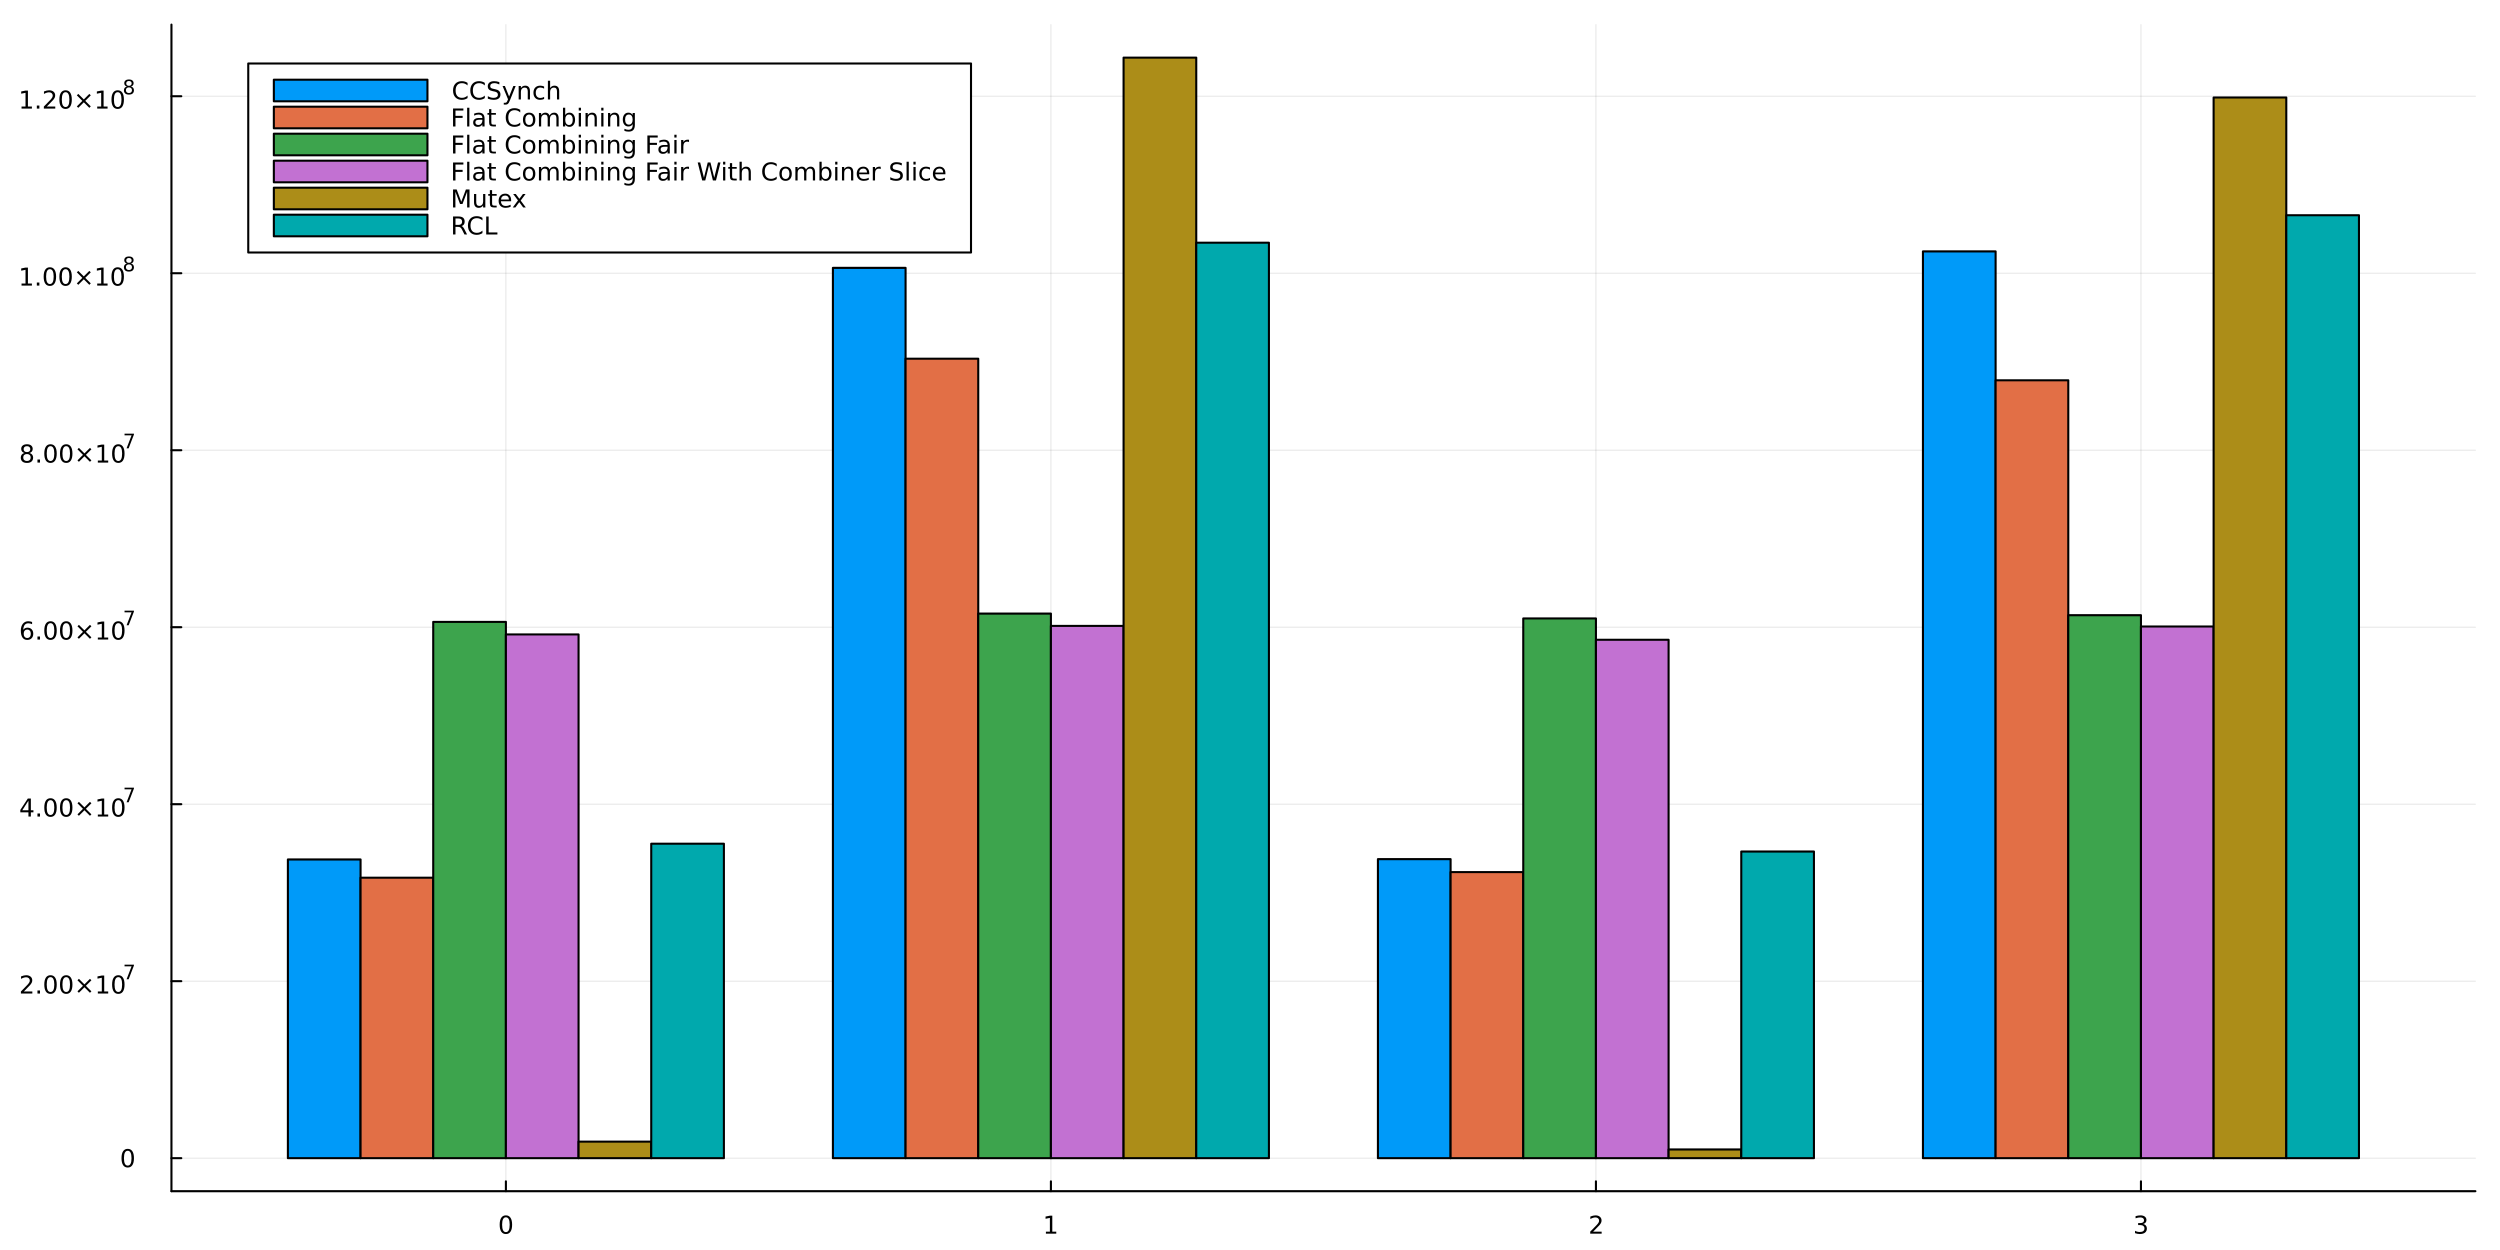 <?xml version="1.0" encoding="utf-8"?>
<svg xmlns="http://www.w3.org/2000/svg" xmlns:xlink="http://www.w3.org/1999/xlink" width="1200" height="600" viewBox="0 0 4800 2400">
<rect x="0" y="0" width="4800" height="2400" fill="#333333" stroke="none"/>
<defs>
  <clipPath id="clip290">
    <rect x="0" y="0" width="4800" height="2400"/>
  </clipPath>
</defs>
<path clip-path="url(#clip290)" d="M0 2400 L4800 2400 L4800 0 L0 0  Z" fill="#ffffff" fill-rule="evenodd" fill-opacity="1"/>
<defs>
  <clipPath id="clip291">
    <rect x="960" y="0" width="3361" height="2400"/>
  </clipPath>
</defs>
<path clip-path="url(#clip290)" d="M329.185 2287.09 L4752.76 2287.09 L4752.76 47.244 L329.185 47.244  Z" fill="#ffffff" fill-rule="evenodd" fill-opacity="1"/>
<defs>
  <clipPath id="clip292">
    <rect x="329" y="47" width="4425" height="2241"/>
  </clipPath>
</defs>
<polyline clip-path="url(#clip292)" style="stroke:#000000; stroke-linecap:round; stroke-linejoin:round; stroke-width:2; stroke-opacity:0.1; fill:none" points="971.319,2287.09 971.319,47.244 "/>
<polyline clip-path="url(#clip292)" style="stroke:#000000; stroke-linecap:round; stroke-linejoin:round; stroke-width:2; stroke-opacity:0.1; fill:none" points="2017.75,2287.09 2017.75,47.244 "/>
<polyline clip-path="url(#clip292)" style="stroke:#000000; stroke-linecap:round; stroke-linejoin:round; stroke-width:2; stroke-opacity:0.1; fill:none" points="3064.19,2287.09 3064.19,47.244 "/>
<polyline clip-path="url(#clip292)" style="stroke:#000000; stroke-linecap:round; stroke-linejoin:round; stroke-width:2; stroke-opacity:0.1; fill:none" points="4110.62,2287.09 4110.62,47.244 "/>
<polyline clip-path="url(#clip290)" style="stroke:#000000; stroke-linecap:round; stroke-linejoin:round; stroke-width:4; stroke-opacity:1; fill:none" points="329.185,2287.09 4752.76,2287.09 "/>
<polyline clip-path="url(#clip290)" style="stroke:#000000; stroke-linecap:round; stroke-linejoin:round; stroke-width:4; stroke-opacity:1; fill:none" points="971.319,2287.09 971.319,2268.19 "/>
<polyline clip-path="url(#clip290)" style="stroke:#000000; stroke-linecap:round; stroke-linejoin:round; stroke-width:4; stroke-opacity:1; fill:none" points="2017.75,2287.09 2017.75,2268.19 "/>
<polyline clip-path="url(#clip290)" style="stroke:#000000; stroke-linecap:round; stroke-linejoin:round; stroke-width:4; stroke-opacity:1; fill:none" points="3064.19,2287.09 3064.19,2268.19 "/>
<polyline clip-path="url(#clip290)" style="stroke:#000000; stroke-linecap:round; stroke-linejoin:round; stroke-width:4; stroke-opacity:1; fill:none" points="4110.62,2287.09 4110.62,2268.19 "/>
<path clip-path="url(#clip290)" d="M971.319 2337.21 Q967.708 2337.21 965.88 2340.77 Q964.074 2344.31 964.074 2351.44 Q964.074 2358.55 965.88 2362.11 Q967.708 2365.66 971.319 2365.66 Q974.954 2365.66 976.759 2362.11 Q978.588 2358.55 978.588 2351.44 Q978.588 2344.31 976.759 2340.77 Q974.954 2337.21 971.319 2337.21 M971.319 2333.5 Q977.129 2333.5 980.185 2338.11 Q983.264 2342.69 983.264 2351.44 Q983.264 2360.17 980.185 2364.78 Q977.129 2369.36 971.319 2369.36 Q965.509 2369.36 962.43 2364.78 Q959.375 2360.17 959.375 2351.44 Q959.375 2342.69 962.43 2338.11 Q965.509 2333.5 971.319 2333.5 Z" fill="#000000" fill-rule="nonzero" fill-opacity="1" /><path clip-path="url(#clip290)" d="M2008.14 2364.75 L2015.77 2364.75 L2015.77 2338.39 L2007.46 2340.05 L2007.46 2335.79 L2015.73 2334.13 L2020.4 2334.13 L2020.4 2364.75 L2028.04 2364.75 L2028.04 2368.69 L2008.14 2368.69 L2008.14 2364.75 Z" fill="#000000" fill-rule="nonzero" fill-opacity="1" /><path clip-path="url(#clip290)" d="M3058.84 2364.75 L3075.16 2364.75 L3075.16 2368.69 L3053.22 2368.69 L3053.22 2364.75 Q3055.88 2362 3060.46 2357.37 Q3065.07 2352.72 3066.25 2351.37 Q3068.49 2348.85 3069.37 2347.11 Q3070.28 2345.35 3070.28 2343.66 Q3070.28 2340.91 3068.33 2339.17 Q3066.41 2337.44 3063.31 2337.44 Q3061.11 2337.44 3058.66 2338.2 Q3056.22 2338.97 3053.45 2340.52 L3053.45 2335.79 Q3056.27 2334.66 3058.72 2334.08 Q3061.18 2333.5 3063.22 2333.5 Q3068.59 2333.5 3071.78 2336.19 Q3074.97 2338.87 3074.97 2343.36 Q3074.97 2345.49 3074.16 2347.41 Q3073.38 2349.31 3071.27 2351.91 Q3070.69 2352.58 3067.59 2355.79 Q3064.49 2358.99 3058.84 2364.75 Z" fill="#000000" fill-rule="nonzero" fill-opacity="1" /><path clip-path="url(#clip290)" d="M4114.87 2350.05 Q4118.23 2350.77 4120.1 2353.04 Q4122 2355.31 4122 2358.64 Q4122 2363.76 4118.48 2366.56 Q4114.96 2369.36 4108.48 2369.36 Q4106.3 2369.36 4103.99 2368.92 Q4101.7 2368.5 4099.24 2367.65 L4099.24 2363.13 Q4101.19 2364.27 4103.5 2364.85 Q4105.82 2365.42 4108.34 2365.42 Q4112.74 2365.42 4115.03 2363.69 Q4117.35 2361.95 4117.35 2358.64 Q4117.35 2355.59 4115.19 2353.87 Q4113.06 2352.14 4109.24 2352.14 L4105.22 2352.14 L4105.22 2348.29 L4109.43 2348.29 Q4112.88 2348.29 4114.71 2346.93 Q4116.54 2345.54 4116.54 2342.95 Q4116.54 2340.29 4114.64 2338.87 Q4112.76 2337.44 4109.24 2337.44 Q4107.32 2337.44 4105.12 2337.85 Q4102.93 2338.27 4100.29 2339.15 L4100.29 2334.98 Q4102.95 2334.24 4105.26 2333.87 Q4107.6 2333.5 4109.66 2333.5 Q4114.99 2333.5 4118.09 2335.93 Q4121.19 2338.34 4121.19 2342.46 Q4121.19 2345.33 4119.55 2347.32 Q4117.9 2349.29 4114.87 2350.05 Z" fill="#000000" fill-rule="nonzero" fill-opacity="1" /><polyline clip-path="url(#clip292)" style="stroke:#000000; stroke-linecap:round; stroke-linejoin:round; stroke-width:2; stroke-opacity:0.1; fill:none" points="329.185,2223.7 4752.76,2223.7 "/>
<polyline clip-path="url(#clip292)" style="stroke:#000000; stroke-linecap:round; stroke-linejoin:round; stroke-width:2; stroke-opacity:0.1; fill:none" points="329.185,1883.88 4752.76,1883.88 "/>
<polyline clip-path="url(#clip292)" style="stroke:#000000; stroke-linecap:round; stroke-linejoin:round; stroke-width:2; stroke-opacity:0.1; fill:none" points="329.185,1544.06 4752.76,1544.06 "/>
<polyline clip-path="url(#clip292)" style="stroke:#000000; stroke-linecap:round; stroke-linejoin:round; stroke-width:2; stroke-opacity:0.1; fill:none" points="329.185,1204.24 4752.76,1204.24 "/>
<polyline clip-path="url(#clip292)" style="stroke:#000000; stroke-linecap:round; stroke-linejoin:round; stroke-width:2; stroke-opacity:0.1; fill:none" points="329.185,864.423 4752.76,864.423 "/>
<polyline clip-path="url(#clip292)" style="stroke:#000000; stroke-linecap:round; stroke-linejoin:round; stroke-width:2; stroke-opacity:0.1; fill:none" points="329.185,524.604 4752.76,524.604 "/>
<polyline clip-path="url(#clip292)" style="stroke:#000000; stroke-linecap:round; stroke-linejoin:round; stroke-width:2; stroke-opacity:0.1; fill:none" points="329.185,184.786 4752.76,184.786 "/>
<polyline clip-path="url(#clip290)" style="stroke:#000000; stroke-linecap:round; stroke-linejoin:round; stroke-width:4; stroke-opacity:1; fill:none" points="329.185,2287.09 329.185,47.244 "/>
<polyline clip-path="url(#clip290)" style="stroke:#000000; stroke-linecap:round; stroke-linejoin:round; stroke-width:4; stroke-opacity:1; fill:none" points="329.185,2223.7 348.083,2223.7 "/>
<polyline clip-path="url(#clip290)" style="stroke:#000000; stroke-linecap:round; stroke-linejoin:round; stroke-width:4; stroke-opacity:1; fill:none" points="329.185,1883.88 348.083,1883.88 "/>
<polyline clip-path="url(#clip290)" style="stroke:#000000; stroke-linecap:round; stroke-linejoin:round; stroke-width:4; stroke-opacity:1; fill:none" points="329.185,1544.06 348.083,1544.06 "/>
<polyline clip-path="url(#clip290)" style="stroke:#000000; stroke-linecap:round; stroke-linejoin:round; stroke-width:4; stroke-opacity:1; fill:none" points="329.185,1204.24 348.083,1204.24 "/>
<polyline clip-path="url(#clip290)" style="stroke:#000000; stroke-linecap:round; stroke-linejoin:round; stroke-width:4; stroke-opacity:1; fill:none" points="329.185,864.423 348.083,864.423 "/>
<polyline clip-path="url(#clip290)" style="stroke:#000000; stroke-linecap:round; stroke-linejoin:round; stroke-width:4; stroke-opacity:1; fill:none" points="329.185,524.604 348.083,524.604 "/>
<polyline clip-path="url(#clip290)" style="stroke:#000000; stroke-linecap:round; stroke-linejoin:round; stroke-width:4; stroke-opacity:1; fill:none" points="329.185,184.786 348.083,184.786 "/>
<path clip-path="url(#clip290)" d="M245.241 2209.49 Q241.63 2209.49 239.801 2213.06 Q237.996 2216.6 237.996 2223.73 Q237.996 2230.84 239.801 2234.4 Q241.63 2237.94 245.241 2237.94 Q248.875 2237.94 250.681 2234.4 Q252.51 2230.84 252.51 2223.73 Q252.51 2216.6 250.681 2213.06 Q248.875 2209.49 245.241 2209.49 M245.241 2205.79 Q251.051 2205.79 254.107 2210.4 Q257.185 2214.98 257.185 2223.73 Q257.185 2232.46 254.107 2237.06 Q251.051 2241.65 245.241 2241.65 Q239.431 2241.65 236.352 2237.06 Q233.297 2232.46 233.297 2223.73 Q233.297 2214.98 236.352 2210.4 Q239.431 2205.79 245.241 2205.79 Z" fill="#000000" fill-rule="nonzero" fill-opacity="1" /><path clip-path="url(#clip290)" d="M45.775 1903.67 L62.094 1903.67 L62.094 1907.61 L40.15 1907.61 L40.15 1903.67 Q42.812 1900.92 47.395 1896.29 Q52.001 1891.63 53.182 1890.29 Q55.427 1887.77 56.307 1886.03 Q57.21 1884.27 57.21 1882.58 Q57.21 1879.83 55.265 1878.09 Q53.344 1876.36 50.242 1876.36 Q48.043 1876.36 45.589 1877.12 Q43.159 1877.88 40.381 1879.43 L40.381 1874.71 Q43.205 1873.58 45.659 1873 Q48.112 1872.42 50.15 1872.42 Q55.52 1872.42 58.714 1875.11 Q61.909 1877.79 61.909 1882.28 Q61.909 1884.41 61.099 1886.33 Q60.312 1888.23 58.205 1890.82 Q57.626 1891.49 54.525 1894.71 Q51.423 1897.91 45.775 1903.67 Z" fill="#000000" fill-rule="nonzero" fill-opacity="1" /><path clip-path="url(#clip290)" d="M71.909 1901.73 L76.793 1901.73 L76.793 1907.61 L71.909 1907.61 L71.909 1901.73 Z" fill="#000000" fill-rule="nonzero" fill-opacity="1" /><path clip-path="url(#clip290)" d="M96.978 1876.12 Q93.367 1876.12 91.538 1879.69 Q89.733 1883.23 89.733 1890.36 Q89.733 1897.47 91.538 1901.03 Q93.367 1904.57 96.978 1904.57 Q100.612 1904.57 102.418 1901.03 Q104.246 1897.47 104.246 1890.36 Q104.246 1883.23 102.418 1879.69 Q100.612 1876.12 96.978 1876.12 M96.978 1872.42 Q102.788 1872.42 105.844 1877.03 Q108.922 1881.61 108.922 1890.36 Q108.922 1899.09 105.844 1903.69 Q102.788 1908.28 96.978 1908.28 Q91.168 1908.28 88.089 1903.69 Q85.034 1899.09 85.034 1890.36 Q85.034 1881.61 88.089 1877.03 Q91.168 1872.42 96.978 1872.42 Z" fill="#000000" fill-rule="nonzero" fill-opacity="1" /><path clip-path="url(#clip290)" d="M127.14 1876.12 Q123.529 1876.12 121.7 1879.69 Q119.894 1883.23 119.894 1890.36 Q119.894 1897.47 121.7 1901.03 Q123.529 1904.57 127.14 1904.57 Q130.774 1904.57 132.58 1901.03 Q134.408 1897.47 134.408 1890.36 Q134.408 1883.23 132.58 1879.69 Q130.774 1876.12 127.14 1876.12 M127.14 1872.42 Q132.95 1872.42 136.005 1877.03 Q139.084 1881.61 139.084 1890.36 Q139.084 1899.09 136.005 1903.69 Q132.95 1908.28 127.14 1908.28 Q121.33 1908.28 118.251 1903.69 Q115.195 1899.09 115.195 1890.36 Q115.195 1881.61 118.251 1877.03 Q121.33 1872.42 127.14 1872.42 Z" fill="#000000" fill-rule="nonzero" fill-opacity="1" /><path clip-path="url(#clip290)" d="M175.473 1882.14 L164.894 1892.77 L175.473 1903.35 L172.718 1906.15 L162.093 1895.52 L151.468 1906.15 L148.737 1903.35 L159.292 1892.77 L148.737 1882.14 L151.468 1879.34 L162.093 1889.97 L172.718 1879.34 L175.473 1882.14 Z" fill="#000000" fill-rule="nonzero" fill-opacity="1" /><path clip-path="url(#clip290)" d="M187.834 1903.67 L195.473 1903.67 L195.473 1877.3 L187.163 1878.97 L187.163 1874.71 L195.426 1873.05 L200.102 1873.05 L200.102 1903.67 L207.741 1903.67 L207.741 1907.61 L187.834 1907.61 L187.834 1903.67 Z" fill="#000000" fill-rule="nonzero" fill-opacity="1" /><path clip-path="url(#clip290)" d="M227.186 1876.12 Q223.574 1876.12 221.746 1879.69 Q219.94 1883.23 219.94 1890.36 Q219.94 1897.47 221.746 1901.03 Q223.574 1904.57 227.186 1904.57 Q230.82 1904.57 232.625 1901.03 Q234.454 1897.47 234.454 1890.36 Q234.454 1883.23 232.625 1879.69 Q230.82 1876.12 227.186 1876.12 M227.186 1872.42 Q232.996 1872.42 236.051 1877.03 Q239.13 1881.61 239.13 1890.36 Q239.13 1899.09 236.051 1903.69 Q232.996 1908.28 227.186 1908.28 Q221.375 1908.28 218.297 1903.69 Q215.241 1899.09 215.241 1890.36 Q215.241 1881.61 218.297 1877.03 Q221.375 1872.42 227.186 1872.42 Z" fill="#000000" fill-rule="nonzero" fill-opacity="1" /><path clip-path="url(#clip290)" d="M239.13 1852.11 L257.185 1852.11 L257.185 1853.73 L246.992 1880.19 L243.023 1880.19 L252.615 1855.31 L239.13 1855.31 L239.13 1852.11 Z" fill="#000000" fill-rule="nonzero" fill-opacity="1" /><path clip-path="url(#clip290)" d="M54.594 1537.3 L42.788 1555.75 L54.594 1555.75 L54.594 1537.3 M53.367 1533.23 L59.247 1533.23 L59.247 1555.75 L64.177 1555.75 L64.177 1559.64 L59.247 1559.64 L59.247 1567.79 L54.594 1567.79 L54.594 1559.64 L38.992 1559.64 L38.992 1555.13 L53.367 1533.23 Z" fill="#000000" fill-rule="nonzero" fill-opacity="1" /><path clip-path="url(#clip290)" d="M71.909 1561.91 L76.793 1561.91 L76.793 1567.79 L71.909 1567.79 L71.909 1561.91 Z" fill="#000000" fill-rule="nonzero" fill-opacity="1" /><path clip-path="url(#clip290)" d="M96.978 1536.31 Q93.367 1536.31 91.538 1539.87 Q89.733 1543.41 89.733 1550.54 Q89.733 1557.65 91.538 1561.21 Q93.367 1564.75 96.978 1564.75 Q100.612 1564.75 102.418 1561.21 Q104.246 1557.65 104.246 1550.54 Q104.246 1543.41 102.418 1539.87 Q100.612 1536.31 96.978 1536.31 M96.978 1532.6 Q102.788 1532.6 105.844 1537.21 Q108.922 1541.79 108.922 1550.54 Q108.922 1559.27 105.844 1563.88 Q102.788 1568.46 96.978 1568.46 Q91.168 1568.46 88.089 1563.88 Q85.034 1559.27 85.034 1550.54 Q85.034 1541.79 88.089 1537.21 Q91.168 1532.6 96.978 1532.6 Z" fill="#000000" fill-rule="nonzero" fill-opacity="1" /><path clip-path="url(#clip290)" d="M127.14 1536.31 Q123.529 1536.31 121.7 1539.87 Q119.894 1543.41 119.894 1550.54 Q119.894 1557.65 121.7 1561.21 Q123.529 1564.75 127.14 1564.75 Q130.774 1564.75 132.58 1561.21 Q134.408 1557.65 134.408 1550.54 Q134.408 1543.41 132.58 1539.87 Q130.774 1536.31 127.14 1536.31 M127.14 1532.6 Q132.95 1532.6 136.005 1537.21 Q139.084 1541.79 139.084 1550.54 Q139.084 1559.27 136.005 1563.88 Q132.95 1568.46 127.14 1568.46 Q121.33 1568.46 118.251 1563.88 Q115.195 1559.27 115.195 1550.54 Q115.195 1541.79 118.251 1537.21 Q121.33 1532.6 127.14 1532.6 Z" fill="#000000" fill-rule="nonzero" fill-opacity="1" /><path clip-path="url(#clip290)" d="M175.473 1542.32 L164.894 1552.95 L175.473 1563.53 L172.718 1566.33 L162.093 1555.7 L151.468 1566.33 L148.737 1563.53 L159.292 1552.95 L148.737 1542.32 L151.468 1539.52 L162.093 1550.15 L172.718 1539.52 L175.473 1542.32 Z" fill="#000000" fill-rule="nonzero" fill-opacity="1" /><path clip-path="url(#clip290)" d="M187.834 1563.85 L195.473 1563.85 L195.473 1537.49 L187.163 1539.15 L187.163 1534.89 L195.426 1533.23 L200.102 1533.23 L200.102 1563.85 L207.741 1563.85 L207.741 1567.79 L187.834 1567.79 L187.834 1563.85 Z" fill="#000000" fill-rule="nonzero" fill-opacity="1" /><path clip-path="url(#clip290)" d="M227.186 1536.31 Q223.574 1536.31 221.746 1539.87 Q219.94 1543.41 219.94 1550.54 Q219.94 1557.65 221.746 1561.21 Q223.574 1564.75 227.186 1564.75 Q230.82 1564.75 232.625 1561.21 Q234.454 1557.65 234.454 1550.54 Q234.454 1543.41 232.625 1539.87 Q230.82 1536.31 227.186 1536.31 M227.186 1532.6 Q232.996 1532.6 236.051 1537.21 Q239.13 1541.79 239.13 1550.54 Q239.13 1559.27 236.051 1563.88 Q232.996 1568.46 227.186 1568.46 Q221.375 1568.46 218.297 1563.88 Q215.241 1559.27 215.241 1550.54 Q215.241 1541.79 218.297 1537.21 Q221.375 1532.6 227.186 1532.6 Z" fill="#000000" fill-rule="nonzero" fill-opacity="1" /><path clip-path="url(#clip290)" d="M239.13 1512.3 L257.185 1512.3 L257.185 1513.91 L246.992 1540.38 L243.023 1540.38 L252.615 1515.49 L239.13 1515.49 L239.13 1512.3 Z" fill="#000000" fill-rule="nonzero" fill-opacity="1" /><path clip-path="url(#clip290)" d="M52.325 1208.83 Q49.177 1208.83 47.325 1210.98 Q45.497 1213.13 45.497 1216.88 Q45.497 1220.61 47.325 1222.78 Q49.177 1224.94 52.325 1224.94 Q55.474 1224.94 57.302 1222.78 Q59.154 1220.61 59.154 1216.88 Q59.154 1213.13 57.302 1210.98 Q55.474 1208.83 52.325 1208.83 M61.608 1194.17 L61.608 1198.43 Q59.849 1197.6 58.043 1197.16 Q56.261 1196.72 54.501 1196.72 Q49.872 1196.72 47.418 1199.84 Q44.987 1202.97 44.64 1209.29 Q46.006 1207.27 48.066 1206.21 Q50.126 1205.12 52.603 1205.12 Q57.812 1205.12 60.821 1208.29 Q63.853 1211.44 63.853 1216.88 Q63.853 1222.2 60.705 1225.42 Q57.557 1228.64 52.325 1228.64 Q46.33 1228.64 43.159 1224.06 Q39.987 1219.45 39.987 1210.72 Q39.987 1202.53 43.876 1197.67 Q47.765 1192.78 54.316 1192.78 Q56.075 1192.78 57.858 1193.13 Q59.663 1193.48 61.608 1194.17 Z" fill="#000000" fill-rule="nonzero" fill-opacity="1" /><path clip-path="url(#clip290)" d="M71.909 1222.09 L76.793 1222.09 L76.793 1227.97 L71.909 1227.97 L71.909 1222.09 Z" fill="#000000" fill-rule="nonzero" fill-opacity="1" /><path clip-path="url(#clip290)" d="M96.978 1196.49 Q93.367 1196.49 91.538 1200.05 Q89.733 1203.59 89.733 1210.72 Q89.733 1217.83 91.538 1221.39 Q93.367 1224.94 96.978 1224.94 Q100.612 1224.94 102.418 1221.39 Q104.246 1217.83 104.246 1210.72 Q104.246 1203.59 102.418 1200.05 Q100.612 1196.49 96.978 1196.49 M96.978 1192.78 Q102.788 1192.78 105.844 1197.39 Q108.922 1201.97 108.922 1210.72 Q108.922 1219.45 105.844 1224.06 Q102.788 1228.64 96.978 1228.64 Q91.168 1228.64 88.089 1224.06 Q85.034 1219.45 85.034 1210.72 Q85.034 1201.97 88.089 1197.39 Q91.168 1192.78 96.978 1192.78 Z" fill="#000000" fill-rule="nonzero" fill-opacity="1" /><path clip-path="url(#clip290)" d="M127.14 1196.49 Q123.529 1196.49 121.7 1200.05 Q119.894 1203.59 119.894 1210.72 Q119.894 1217.83 121.7 1221.39 Q123.529 1224.94 127.14 1224.94 Q130.774 1224.94 132.58 1221.39 Q134.408 1217.83 134.408 1210.72 Q134.408 1203.59 132.58 1200.05 Q130.774 1196.49 127.14 1196.49 M127.14 1192.78 Q132.95 1192.78 136.005 1197.39 Q139.084 1201.97 139.084 1210.72 Q139.084 1219.45 136.005 1224.06 Q132.95 1228.64 127.14 1228.64 Q121.33 1228.64 118.251 1224.06 Q115.195 1219.45 115.195 1210.72 Q115.195 1201.97 118.251 1197.39 Q121.33 1192.78 127.14 1192.78 Z" fill="#000000" fill-rule="nonzero" fill-opacity="1" /><path clip-path="url(#clip290)" d="M175.473 1202.51 L164.894 1213.13 L175.473 1223.71 L172.718 1226.51 L162.093 1215.89 L151.468 1226.51 L148.737 1223.71 L159.292 1213.13 L148.737 1202.51 L151.468 1199.7 L162.093 1210.33 L172.718 1199.7 L175.473 1202.51 Z" fill="#000000" fill-rule="nonzero" fill-opacity="1" /><path clip-path="url(#clip290)" d="M187.834 1224.03 L195.473 1224.03 L195.473 1197.67 L187.163 1199.33 L187.163 1195.08 L195.426 1193.41 L200.102 1193.41 L200.102 1224.03 L207.741 1224.03 L207.741 1227.97 L187.834 1227.97 L187.834 1224.03 Z" fill="#000000" fill-rule="nonzero" fill-opacity="1" /><path clip-path="url(#clip290)" d="M227.186 1196.49 Q223.574 1196.49 221.746 1200.05 Q219.94 1203.59 219.94 1210.72 Q219.94 1217.83 221.746 1221.39 Q223.574 1224.94 227.186 1224.94 Q230.82 1224.94 232.625 1221.39 Q234.454 1217.83 234.454 1210.72 Q234.454 1203.59 232.625 1200.05 Q230.82 1196.49 227.186 1196.49 M227.186 1192.78 Q232.996 1192.78 236.051 1197.39 Q239.13 1201.97 239.13 1210.72 Q239.13 1219.45 236.051 1224.06 Q232.996 1228.64 227.186 1228.64 Q221.375 1228.64 218.297 1224.06 Q215.241 1219.45 215.241 1210.72 Q215.241 1201.97 218.297 1197.39 Q221.375 1192.78 227.186 1192.78 Z" fill="#000000" fill-rule="nonzero" fill-opacity="1" /><path clip-path="url(#clip290)" d="M239.13 1172.48 L257.185 1172.48 L257.185 1174.1 L246.992 1200.56 L243.023 1200.56 L252.615 1175.68 L239.13 1175.68 L239.13 1172.48 Z" fill="#000000" fill-rule="nonzero" fill-opacity="1" /><path clip-path="url(#clip290)" d="M51.747 871.738 Q48.413 871.738 46.492 873.521 Q44.594 875.303 44.594 878.428 Q44.594 881.553 46.492 883.336 Q48.413 885.118 51.747 885.118 Q55.08 885.118 57.001 883.336 Q58.923 881.53 58.923 878.428 Q58.923 875.303 57.001 873.521 Q55.103 871.738 51.747 871.738 M47.071 869.748 Q44.062 869.007 42.372 866.947 Q40.705 864.887 40.705 861.924 Q40.705 857.78 43.645 855.373 Q46.608 852.965 51.747 852.965 Q56.909 852.965 59.849 855.373 Q62.788 857.78 62.788 861.924 Q62.788 864.887 61.099 866.947 Q59.432 869.007 56.446 869.748 Q59.825 870.535 61.7 872.826 Q63.599 875.118 63.599 878.428 Q63.599 883.451 60.52 886.137 Q57.464 888.822 51.747 888.822 Q46.029 888.822 42.95 886.137 Q39.895 883.451 39.895 878.428 Q39.895 875.118 41.793 872.826 Q43.691 870.535 47.071 869.748 M45.358 862.363 Q45.358 865.049 47.025 866.553 Q48.714 868.058 51.747 868.058 Q54.756 868.058 56.446 866.553 Q58.159 865.049 58.159 862.363 Q58.159 859.678 56.446 858.174 Q54.756 856.669 51.747 856.669 Q48.714 856.669 47.025 858.174 Q45.358 859.678 45.358 862.363 Z" fill="#000000" fill-rule="nonzero" fill-opacity="1" /><path clip-path="url(#clip290)" d="M71.909 882.271 L76.793 882.271 L76.793 888.15 L71.909 888.15 L71.909 882.271 Z" fill="#000000" fill-rule="nonzero" fill-opacity="1" /><path clip-path="url(#clip290)" d="M96.978 856.669 Q93.367 856.669 91.538 860.234 Q89.733 863.776 89.733 870.905 Q89.733 878.012 91.538 881.576 Q93.367 885.118 96.978 885.118 Q100.612 885.118 102.418 881.576 Q104.246 878.012 104.246 870.905 Q104.246 863.776 102.418 860.234 Q100.612 856.669 96.978 856.669 M96.978 852.965 Q102.788 852.965 105.844 857.572 Q108.922 862.155 108.922 870.905 Q108.922 879.632 105.844 884.238 Q102.788 888.822 96.978 888.822 Q91.168 888.822 88.089 884.238 Q85.034 879.632 85.034 870.905 Q85.034 862.155 88.089 857.572 Q91.168 852.965 96.978 852.965 Z" fill="#000000" fill-rule="nonzero" fill-opacity="1" /><path clip-path="url(#clip290)" d="M127.14 856.669 Q123.529 856.669 121.7 860.234 Q119.894 863.776 119.894 870.905 Q119.894 878.012 121.7 881.576 Q123.529 885.118 127.14 885.118 Q130.774 885.118 132.58 881.576 Q134.408 878.012 134.408 870.905 Q134.408 863.776 132.58 860.234 Q130.774 856.669 127.14 856.669 M127.14 852.965 Q132.95 852.965 136.005 857.572 Q139.084 862.155 139.084 870.905 Q139.084 879.632 136.005 884.238 Q132.95 888.822 127.14 888.822 Q121.33 888.822 118.251 884.238 Q115.195 879.632 115.195 870.905 Q115.195 862.155 118.251 857.572 Q121.33 852.965 127.14 852.965 Z" fill="#000000" fill-rule="nonzero" fill-opacity="1" /><path clip-path="url(#clip290)" d="M175.473 862.688 L164.894 873.313 L175.473 883.891 L172.718 886.692 L162.093 876.067 L151.468 886.692 L148.737 883.891 L159.292 873.313 L148.737 862.688 L151.468 859.887 L162.093 870.512 L172.718 859.887 L175.473 862.688 Z" fill="#000000" fill-rule="nonzero" fill-opacity="1" /><path clip-path="url(#clip290)" d="M187.834 884.215 L195.473 884.215 L195.473 857.85 L187.163 859.516 L187.163 855.257 L195.426 853.59 L200.102 853.59 L200.102 884.215 L207.741 884.215 L207.741 888.15 L187.834 888.15 L187.834 884.215 Z" fill="#000000" fill-rule="nonzero" fill-opacity="1" /><path clip-path="url(#clip290)" d="M227.186 856.669 Q223.574 856.669 221.746 860.234 Q219.94 863.776 219.94 870.905 Q219.94 878.012 221.746 881.576 Q223.574 885.118 227.186 885.118 Q230.82 885.118 232.625 881.576 Q234.454 878.012 234.454 870.905 Q234.454 863.776 232.625 860.234 Q230.82 856.669 227.186 856.669 M227.186 852.965 Q232.996 852.965 236.051 857.572 Q239.13 862.155 239.13 870.905 Q239.13 879.632 236.051 884.238 Q232.996 888.822 227.186 888.822 Q221.375 888.822 218.297 884.238 Q215.241 879.632 215.241 870.905 Q215.241 862.155 218.297 857.572 Q221.375 852.965 227.186 852.965 Z" fill="#000000" fill-rule="nonzero" fill-opacity="1" /><path clip-path="url(#clip290)" d="M239.13 832.66 L257.185 832.66 L257.185 834.277 L246.992 860.74 L243.023 860.74 L252.615 835.857 L239.13 835.857 L239.13 832.66 Z" fill="#000000" fill-rule="nonzero" fill-opacity="1" /><path clip-path="url(#clip290)" d="M41.353 544.397 L48.992 544.397 L48.992 518.031 L40.682 519.698 L40.682 515.439 L48.946 513.772 L53.622 513.772 L53.622 544.397 L61.261 544.397 L61.261 548.332 L41.353 548.332 L41.353 544.397 Z" fill="#000000" fill-rule="nonzero" fill-opacity="1" /><path clip-path="url(#clip290)" d="M70.705 542.452 L75.589 542.452 L75.589 548.332 L70.705 548.332 L70.705 542.452 Z" fill="#000000" fill-rule="nonzero" fill-opacity="1" /><path clip-path="url(#clip290)" d="M95.774 516.851 Q92.163 516.851 90.334 520.416 Q88.529 523.957 88.529 531.087 Q88.529 538.193 90.334 541.758 Q92.163 545.3 95.774 545.3 Q99.409 545.3 101.214 541.758 Q103.043 538.193 103.043 531.087 Q103.043 523.957 101.214 520.416 Q99.409 516.851 95.774 516.851 M95.774 513.147 Q101.584 513.147 104.64 517.754 Q107.719 522.337 107.719 531.087 Q107.719 539.814 104.64 544.42 Q101.584 549.003 95.774 549.003 Q89.964 549.003 86.885 544.42 Q83.83 539.814 83.83 531.087 Q83.83 522.337 86.885 517.754 Q89.964 513.147 95.774 513.147 Z" fill="#000000" fill-rule="nonzero" fill-opacity="1" /><path clip-path="url(#clip290)" d="M125.936 516.851 Q122.325 516.851 120.496 520.416 Q118.691 523.957 118.691 531.087 Q118.691 538.193 120.496 541.758 Q122.325 545.3 125.936 545.3 Q129.57 545.3 131.376 541.758 Q133.205 538.193 133.205 531.087 Q133.205 523.957 131.376 520.416 Q129.57 516.851 125.936 516.851 M125.936 513.147 Q131.746 513.147 134.802 517.754 Q137.88 522.337 137.88 531.087 Q137.88 539.814 134.802 544.42 Q131.746 549.003 125.936 549.003 Q120.126 549.003 117.047 544.42 Q113.992 539.814 113.992 531.087 Q113.992 522.337 117.047 517.754 Q120.126 513.147 125.936 513.147 Z" fill="#000000" fill-rule="nonzero" fill-opacity="1" /><path clip-path="url(#clip290)" d="M174.269 522.869 L163.691 533.494 L174.269 544.073 L171.515 546.874 L160.89 536.249 L150.265 546.874 L147.533 544.073 L158.089 533.494 L147.533 522.869 L150.265 520.068 L160.89 530.693 L171.515 520.068 L174.269 522.869 Z" fill="#000000" fill-rule="nonzero" fill-opacity="1" /><path clip-path="url(#clip290)" d="M186.63 544.397 L194.269 544.397 L194.269 518.031 L185.959 519.698 L185.959 515.439 L194.223 513.772 L198.899 513.772 L198.899 544.397 L206.538 544.397 L206.538 548.332 L186.63 548.332 L186.63 544.397 Z" fill="#000000" fill-rule="nonzero" fill-opacity="1" /><path clip-path="url(#clip290)" d="M225.982 516.851 Q222.371 516.851 220.542 520.416 Q218.737 523.957 218.737 531.087 Q218.737 538.193 220.542 541.758 Q222.371 545.3 225.982 545.3 Q229.616 545.3 231.422 541.758 Q233.25 538.193 233.25 531.087 Q233.25 523.957 231.422 520.416 Q229.616 516.851 225.982 516.851 M225.982 513.147 Q231.792 513.147 234.848 517.754 Q237.926 522.337 237.926 531.087 Q237.926 539.814 234.848 544.42 Q231.792 549.003 225.982 549.003 Q220.172 549.003 217.093 544.42 Q214.037 539.814 214.037 531.087 Q214.037 522.337 217.093 517.754 Q220.172 513.147 225.982 513.147 Z" fill="#000000" fill-rule="nonzero" fill-opacity="1" /><path clip-path="url(#clip290)" d="M247.556 507.587 Q244.848 507.587 243.286 509.035 Q241.744 510.483 241.744 513.022 Q241.744 515.561 243.286 517.01 Q244.848 518.458 247.556 518.458 Q250.264 518.458 251.825 517.01 Q253.386 515.543 253.386 513.022 Q253.386 510.483 251.825 509.035 Q250.283 507.587 247.556 507.587 M243.757 505.97 Q241.312 505.368 239.939 503.694 Q238.585 502.02 238.585 499.612 Q238.585 496.246 240.973 494.29 Q243.38 492.334 247.556 492.334 Q251.75 492.334 254.139 494.29 Q256.527 496.246 256.527 499.612 Q256.527 502.02 255.154 503.694 Q253.8 505.368 251.374 505.97 Q254.12 506.609 255.643 508.471 Q257.185 510.333 257.185 513.022 Q257.185 517.104 254.684 519.285 Q252.201 521.467 247.556 521.467 Q242.91 521.467 240.409 519.285 Q237.926 517.104 237.926 513.022 Q237.926 510.333 239.468 508.471 Q241.011 506.609 243.757 505.97 M242.365 499.97 Q242.365 502.152 243.719 503.374 Q245.092 504.597 247.556 504.597 Q250.001 504.597 251.374 503.374 Q252.766 502.152 252.766 499.97 Q252.766 497.788 251.374 496.566 Q250.001 495.343 247.556 495.343 Q245.092 495.343 243.719 496.566 Q242.365 497.788 242.365 499.97 Z" fill="#000000" fill-rule="nonzero" fill-opacity="1" /><path clip-path="url(#clip290)" d="M41.353 204.579 L48.992 204.579 L48.992 178.213 L40.682 179.88 L40.682 175.62 L48.946 173.954 L53.622 173.954 L53.622 204.579 L61.261 204.579 L61.261 208.514 L41.353 208.514 L41.353 204.579 Z" fill="#000000" fill-rule="nonzero" fill-opacity="1" /><path clip-path="url(#clip290)" d="M70.705 202.634 L75.589 202.634 L75.589 208.514 L70.705 208.514 L70.705 202.634 Z" fill="#000000" fill-rule="nonzero" fill-opacity="1" /><path clip-path="url(#clip290)" d="M89.802 204.579 L106.121 204.579 L106.121 208.514 L84.177 208.514 L84.177 204.579 Q86.839 201.824 91.422 197.194 Q96.029 192.542 97.209 191.199 Q99.455 188.676 100.334 186.94 Q101.237 185.181 101.237 183.491 Q101.237 180.736 99.293 179 Q97.371 177.264 94.27 177.264 Q92.07 177.264 89.617 178.028 Q87.186 178.792 84.409 180.343 L84.409 175.62 Q87.233 174.486 89.686 173.907 Q92.14 173.329 94.177 173.329 Q99.547 173.329 102.742 176.014 Q105.936 178.699 105.936 183.19 Q105.936 185.319 105.126 187.241 Q104.339 189.139 102.233 191.731 Q101.654 192.403 98.552 195.62 Q95.45 198.815 89.802 204.579 Z" fill="#000000" fill-rule="nonzero" fill-opacity="1" /><path clip-path="url(#clip290)" d="M125.936 177.032 Q122.325 177.032 120.496 180.597 Q118.691 184.139 118.691 191.268 Q118.691 198.375 120.496 201.94 Q122.325 205.481 125.936 205.481 Q129.57 205.481 131.376 201.94 Q133.205 198.375 133.205 191.268 Q133.205 184.139 131.376 180.597 Q129.57 177.032 125.936 177.032 M125.936 173.329 Q131.746 173.329 134.802 177.935 Q137.88 182.519 137.88 191.268 Q137.88 199.995 134.802 204.602 Q131.746 209.185 125.936 209.185 Q120.126 209.185 117.047 204.602 Q113.992 199.995 113.992 191.268 Q113.992 182.519 117.047 177.935 Q120.126 173.329 125.936 173.329 Z" fill="#000000" fill-rule="nonzero" fill-opacity="1" /><path clip-path="url(#clip290)" d="M174.269 183.051 L163.691 193.676 L174.269 204.255 L171.515 207.055 L160.89 196.43 L150.265 207.055 L147.533 204.255 L158.089 193.676 L147.533 183.051 L150.265 180.25 L160.89 190.875 L171.515 180.25 L174.269 183.051 Z" fill="#000000" fill-rule="nonzero" fill-opacity="1" /><path clip-path="url(#clip290)" d="M186.63 204.579 L194.269 204.579 L194.269 178.213 L185.959 179.88 L185.959 175.62 L194.223 173.954 L198.899 173.954 L198.899 204.579 L206.538 204.579 L206.538 208.514 L186.63 208.514 L186.63 204.579 Z" fill="#000000" fill-rule="nonzero" fill-opacity="1" /><path clip-path="url(#clip290)" d="M225.982 177.032 Q222.371 177.032 220.542 180.597 Q218.737 184.139 218.737 191.268 Q218.737 198.375 220.542 201.94 Q222.371 205.481 225.982 205.481 Q229.616 205.481 231.422 201.94 Q233.25 198.375 233.25 191.268 Q233.25 184.139 231.422 180.597 Q229.616 177.032 225.982 177.032 M225.982 173.329 Q231.792 173.329 234.848 177.935 Q237.926 182.519 237.926 191.268 Q237.926 199.995 234.848 204.602 Q231.792 209.185 225.982 209.185 Q220.172 209.185 217.093 204.602 Q214.037 199.995 214.037 191.268 Q214.037 182.519 217.093 177.935 Q220.172 173.329 225.982 173.329 Z" fill="#000000" fill-rule="nonzero" fill-opacity="1" /><path clip-path="url(#clip290)" d="M247.556 167.769 Q244.848 167.769 243.286 169.217 Q241.744 170.665 241.744 173.204 Q241.744 175.743 243.286 177.191 Q244.848 178.64 247.556 178.64 Q250.264 178.64 251.825 177.191 Q253.386 175.724 253.386 173.204 Q253.386 170.665 251.825 169.217 Q250.283 167.769 247.556 167.769 M243.757 166.151 Q241.312 165.549 239.939 163.875 Q238.585 162.202 238.585 159.794 Q238.585 156.428 240.973 154.472 Q243.38 152.516 247.556 152.516 Q251.75 152.516 254.139 154.472 Q256.527 156.428 256.527 159.794 Q256.527 162.202 255.154 163.875 Q253.8 165.549 251.374 166.151 Q254.12 166.791 255.643 168.653 Q257.185 170.515 257.185 173.204 Q257.185 177.285 254.684 179.467 Q252.201 181.649 247.556 181.649 Q242.91 181.649 240.409 179.467 Q237.926 177.285 237.926 173.204 Q237.926 170.515 239.468 168.653 Q241.011 166.791 243.757 166.151 M242.365 160.152 Q242.365 162.333 243.719 163.556 Q245.092 164.778 247.556 164.778 Q250.001 164.778 251.374 163.556 Q252.766 162.333 252.766 160.152 Q252.766 157.97 251.374 156.747 Q250.001 155.525 247.556 155.525 Q245.092 155.525 243.719 156.747 Q242.365 157.97 242.365 160.152 Z" fill="#000000" fill-rule="nonzero" fill-opacity="1" /><path clip-path="url(#clip292)" d="M552.746 1650.16 L552.746 2223.7 L692.27 2223.7 L692.27 1650.16 L552.746 1650.16 L552.746 1650.16  Z" fill="#009af9" fill-rule="evenodd" fill-opacity="1"/>
<polyline clip-path="url(#clip292)" style="stroke:#000000; stroke-linecap:round; stroke-linejoin:round; stroke-width:4; stroke-opacity:1; fill:none" points="552.746,1650.16 552.746,2223.7 692.27,2223.7 692.27,1650.16 552.746,1650.16 "/>
<path clip-path="url(#clip292)" d="M1599.18 514.308 L1599.18 2223.7 L1738.7 2223.7 L1738.7 514.308 L1599.18 514.308 L1599.18 514.308  Z" fill="#009af9" fill-rule="evenodd" fill-opacity="1"/>
<polyline clip-path="url(#clip292)" style="stroke:#000000; stroke-linecap:round; stroke-linejoin:round; stroke-width:4; stroke-opacity:1; fill:none" points="1599.18,514.308 1599.18,2223.7 1738.7,2223.7 1738.7,514.308 1599.18,514.308 "/>
<path clip-path="url(#clip292)" d="M2645.61 1649.54 L2645.61 2223.7 L2785.14 2223.7 L2785.14 1649.54 L2645.61 1649.54 L2645.61 1649.54  Z" fill="#009af9" fill-rule="evenodd" fill-opacity="1"/>
<polyline clip-path="url(#clip292)" style="stroke:#000000; stroke-linecap:round; stroke-linejoin:round; stroke-width:4; stroke-opacity:1; fill:none" points="2645.61,1649.54 2645.61,2223.7 2785.14,2223.7 2785.14,1649.54 2645.61,1649.54 "/>
<path clip-path="url(#clip292)" d="M3692.05 482.69 L3692.05 2223.7 L3831.57 2223.7 L3831.57 482.69 L3692.05 482.69 L3692.05 482.69  Z" fill="#009af9" fill-rule="evenodd" fill-opacity="1"/>
<polyline clip-path="url(#clip292)" style="stroke:#000000; stroke-linecap:round; stroke-linejoin:round; stroke-width:4; stroke-opacity:1; fill:none" points="3692.05,482.69 3692.05,2223.7 3831.57,2223.7 3831.57,482.69 3692.05,482.69 "/>
<circle clip-path="url(#clip292)" style="fill:#009af9; stroke:none; fill-opacity:0" cx="622.508" cy="1650.16" r="2"/>
<circle clip-path="url(#clip292)" style="fill:#009af9; stroke:none; fill-opacity:0" cx="1668.94" cy="514.308" r="2"/>
<circle clip-path="url(#clip292)" style="fill:#009af9; stroke:none; fill-opacity:0" cx="2715.38" cy="1649.54" r="2"/>
<circle clip-path="url(#clip292)" style="fill:#009af9; stroke:none; fill-opacity:0" cx="3761.81" cy="482.69" r="2"/>
<path clip-path="url(#clip292)" d="M692.27 1685.2 L692.27 2223.7 L831.795 2223.7 L831.795 1685.2 L692.27 1685.2 L692.27 1685.2  Z" fill="#e26f46" fill-rule="evenodd" fill-opacity="1"/>
<polyline clip-path="url(#clip292)" style="stroke:#000000; stroke-linecap:round; stroke-linejoin:round; stroke-width:4; stroke-opacity:1; fill:none" points="692.27,1685.2 692.27,2223.7 831.795,2223.7 831.795,1685.2 692.27,1685.2 "/>
<path clip-path="url(#clip292)" d="M1738.7 688.724 L1738.7 2223.7 L1878.23 2223.7 L1878.23 688.724 L1738.7 688.724 L1738.7 688.724  Z" fill="#e26f46" fill-rule="evenodd" fill-opacity="1"/>
<polyline clip-path="url(#clip292)" style="stroke:#000000; stroke-linecap:round; stroke-linejoin:round; stroke-width:4; stroke-opacity:1; fill:none" points="1738.7,688.724 1738.7,2223.7 1878.23,2223.7 1878.23,688.724 1738.7,688.724 "/>
<path clip-path="url(#clip292)" d="M2785.14 1674.4 L2785.14 2223.7 L2924.66 2223.7 L2924.66 1674.4 L2785.14 1674.4 L2785.14 1674.4  Z" fill="#e26f46" fill-rule="evenodd" fill-opacity="1"/>
<polyline clip-path="url(#clip292)" style="stroke:#000000; stroke-linecap:round; stroke-linejoin:round; stroke-width:4; stroke-opacity:1; fill:none" points="2785.14,1674.4 2785.14,2223.7 2924.66,2223.7 2924.66,1674.4 2785.14,1674.4 "/>
<path clip-path="url(#clip292)" d="M3831.57 730.131 L3831.57 2223.7 L3971.1 2223.7 L3971.1 730.131 L3831.57 730.131 L3831.57 730.131  Z" fill="#e26f46" fill-rule="evenodd" fill-opacity="1"/>
<polyline clip-path="url(#clip292)" style="stroke:#000000; stroke-linecap:round; stroke-linejoin:round; stroke-width:4; stroke-opacity:1; fill:none" points="3831.57,730.131 3831.57,2223.7 3971.1,2223.7 3971.1,730.131 3831.57,730.131 "/>
<circle clip-path="url(#clip292)" style="fill:#e26f46; stroke:none; fill-opacity:0" cx="762.032" cy="1685.2" r="2"/>
<circle clip-path="url(#clip292)" style="fill:#e26f46; stroke:none; fill-opacity:0" cx="1808.47" cy="688.724" r="2"/>
<circle clip-path="url(#clip292)" style="fill:#e26f46; stroke:none; fill-opacity:0" cx="2854.9" cy="1674.4" r="2"/>
<circle clip-path="url(#clip292)" style="fill:#e26f46; stroke:none; fill-opacity:0" cx="3901.34" cy="730.131" r="2"/>
<path clip-path="url(#clip292)" d="M831.795 1194.02 L831.795 2223.7 L971.319 2223.7 L971.319 1194.02 L831.795 1194.02 L831.795 1194.02  Z" fill="#3da44d" fill-rule="evenodd" fill-opacity="1"/>
<polyline clip-path="url(#clip292)" style="stroke:#000000; stroke-linecap:round; stroke-linejoin:round; stroke-width:4; stroke-opacity:1; fill:none" points="831.795,1194.02 831.795,2223.7 971.319,2223.7 971.319,1194.02 831.795,1194.02 "/>
<path clip-path="url(#clip292)" d="M1878.23 1178.1 L1878.23 2223.7 L2017.75 2223.7 L2017.75 1178.1 L1878.23 1178.1 L1878.23 1178.1  Z" fill="#3da44d" fill-rule="evenodd" fill-opacity="1"/>
<polyline clip-path="url(#clip292)" style="stroke:#000000; stroke-linecap:round; stroke-linejoin:round; stroke-width:4; stroke-opacity:1; fill:none" points="1878.23,1178.1 1878.23,2223.7 2017.75,2223.7 2017.75,1178.1 1878.23,1178.1 "/>
<path clip-path="url(#clip292)" d="M2924.66 1187.43 L2924.66 2223.7 L3064.19 2223.7 L3064.19 1187.43 L2924.66 1187.43 L2924.66 1187.43  Z" fill="#3da44d" fill-rule="evenodd" fill-opacity="1"/>
<polyline clip-path="url(#clip292)" style="stroke:#000000; stroke-linecap:round; stroke-linejoin:round; stroke-width:4; stroke-opacity:1; fill:none" points="2924.66,1187.43 2924.66,2223.7 3064.19,2223.7 3064.19,1187.43 2924.66,1187.43 "/>
<path clip-path="url(#clip292)" d="M3971.1 1181.2 L3971.1 2223.7 L4110.62 2223.7 L4110.62 1181.2 L3971.1 1181.2 L3971.1 1181.2  Z" fill="#3da44d" fill-rule="evenodd" fill-opacity="1"/>
<polyline clip-path="url(#clip292)" style="stroke:#000000; stroke-linecap:round; stroke-linejoin:round; stroke-width:4; stroke-opacity:1; fill:none" points="3971.1,1181.2 3971.1,2223.7 4110.62,2223.7 4110.62,1181.2 3971.1,1181.2 "/>
<circle clip-path="url(#clip292)" style="fill:#3da44d; stroke:none; fill-opacity:0" cx="901.557" cy="1194.02" r="2"/>
<circle clip-path="url(#clip292)" style="fill:#3da44d; stroke:none; fill-opacity:0" cx="1947.99" cy="1178.1" r="2"/>
<circle clip-path="url(#clip292)" style="fill:#3da44d; stroke:none; fill-opacity:0" cx="2994.43" cy="1187.43" r="2"/>
<circle clip-path="url(#clip292)" style="fill:#3da44d; stroke:none; fill-opacity:0" cx="4040.86" cy="1181.2" r="2"/>
<path clip-path="url(#clip292)" d="M971.319 1218.15 L971.319 2223.7 L1110.84 2223.7 L1110.84 1218.15 L971.319 1218.15 L971.319 1218.15  Z" fill="#c271d2" fill-rule="evenodd" fill-opacity="1"/>
<polyline clip-path="url(#clip292)" style="stroke:#000000; stroke-linecap:round; stroke-linejoin:round; stroke-width:4; stroke-opacity:1; fill:none" points="971.319,1218.15 971.319,2223.7 1110.84,2223.7 1110.84,1218.15 971.319,1218.15 "/>
<path clip-path="url(#clip292)" d="M2017.75 1201.69 L2017.75 2223.7 L2157.28 2223.7 L2157.28 1201.69 L2017.75 1201.69 L2017.75 1201.69  Z" fill="#c271d2" fill-rule="evenodd" fill-opacity="1"/>
<polyline clip-path="url(#clip292)" style="stroke:#000000; stroke-linecap:round; stroke-linejoin:round; stroke-width:4; stroke-opacity:1; fill:none" points="2017.75,1201.69 2017.75,2223.7 2157.28,2223.7 2157.28,1201.69 2017.75,1201.69 "/>
<path clip-path="url(#clip292)" d="M3064.19 1228.38 L3064.19 2223.7 L3203.71 2223.7 L3203.71 1228.38 L3064.19 1228.38 L3064.19 1228.38  Z" fill="#c271d2" fill-rule="evenodd" fill-opacity="1"/>
<polyline clip-path="url(#clip292)" style="stroke:#000000; stroke-linecap:round; stroke-linejoin:round; stroke-width:4; stroke-opacity:1; fill:none" points="3064.19,1228.38 3064.19,2223.7 3203.71,2223.7 3203.71,1228.38 3064.19,1228.38 "/>
<path clip-path="url(#clip292)" d="M4110.62 1202.86 L4110.62 2223.7 L4250.15 2223.7 L4250.15 1202.86 L4110.62 1202.86 L4110.62 1202.86  Z" fill="#c271d2" fill-rule="evenodd" fill-opacity="1"/>
<polyline clip-path="url(#clip292)" style="stroke:#000000; stroke-linecap:round; stroke-linejoin:round; stroke-width:4; stroke-opacity:1; fill:none" points="4110.62,1202.86 4110.62,2223.7 4250.15,2223.7 4250.15,1202.86 4110.62,1202.86 "/>
<circle clip-path="url(#clip292)" style="fill:#c271d2; stroke:none; fill-opacity:0" cx="1041.08" cy="1218.15" r="2"/>
<circle clip-path="url(#clip292)" style="fill:#c271d2; stroke:none; fill-opacity:0" cx="2087.52" cy="1201.69" r="2"/>
<circle clip-path="url(#clip292)" style="fill:#c271d2; stroke:none; fill-opacity:0" cx="3133.95" cy="1228.38" r="2"/>
<circle clip-path="url(#clip292)" style="fill:#c271d2; stroke:none; fill-opacity:0" cx="4180.38" cy="1202.86" r="2"/>
<path clip-path="url(#clip292)" d="M1110.84 2191.94 L1110.84 2223.7 L1250.37 2223.7 L1250.37 2191.94 L1110.84 2191.94 L1110.84 2191.94  Z" fill="#ac8d18" fill-rule="evenodd" fill-opacity="1"/>
<polyline clip-path="url(#clip292)" style="stroke:#000000; stroke-linecap:round; stroke-linejoin:round; stroke-width:4; stroke-opacity:1; fill:none" points="1110.84,2191.94 1110.84,2223.7 1250.37,2223.7 1250.37,2191.94 1110.84,2191.94 "/>
<path clip-path="url(#clip292)" d="M2157.28 110.636 L2157.28 2223.7 L2296.8 2223.7 L2296.8 110.636 L2157.28 110.636 L2157.28 110.636  Z" fill="#ac8d18" fill-rule="evenodd" fill-opacity="1"/>
<polyline clip-path="url(#clip292)" style="stroke:#000000; stroke-linecap:round; stroke-linejoin:round; stroke-width:4; stroke-opacity:1; fill:none" points="2157.28,110.636 2157.28,2223.7 2296.8,2223.7 2296.8,110.636 2157.28,110.636 "/>
<path clip-path="url(#clip292)" d="M3203.71 2206.98 L3203.71 2223.7 L3343.24 2223.7 L3343.24 2206.98 L3203.71 2206.98 L3203.71 2206.98  Z" fill="#ac8d18" fill-rule="evenodd" fill-opacity="1"/>
<polyline clip-path="url(#clip292)" style="stroke:#000000; stroke-linecap:round; stroke-linejoin:round; stroke-width:4; stroke-opacity:1; fill:none" points="3203.71,2206.98 3203.71,2223.7 3343.24,2223.7 3343.24,2206.98 3203.71,2206.98 "/>
<path clip-path="url(#clip292)" d="M4250.15 187.2 L4250.15 2223.7 L4389.67 2223.7 L4389.67 187.2 L4250.15 187.2 L4250.15 187.2  Z" fill="#ac8d18" fill-rule="evenodd" fill-opacity="1"/>
<polyline clip-path="url(#clip292)" style="stroke:#000000; stroke-linecap:round; stroke-linejoin:round; stroke-width:4; stroke-opacity:1; fill:none" points="4250.15,187.2 4250.15,2223.7 4389.67,2223.7 4389.67,187.2 4250.15,187.2 "/>
<circle clip-path="url(#clip292)" style="fill:#ac8d18; stroke:none; fill-opacity:0" cx="1180.61" cy="2191.94" r="2"/>
<circle clip-path="url(#clip292)" style="fill:#ac8d18; stroke:none; fill-opacity:0" cx="2227.04" cy="110.636" r="2"/>
<circle clip-path="url(#clip292)" style="fill:#ac8d18; stroke:none; fill-opacity:0" cx="3273.47" cy="2206.98" r="2"/>
<circle clip-path="url(#clip292)" style="fill:#ac8d18; stroke:none; fill-opacity:0" cx="4319.91" cy="187.2" r="2"/>
<path clip-path="url(#clip292)" d="M1250.37 1619.95 L1250.37 2223.7 L1389.89 2223.7 L1389.89 1619.95 L1250.37 1619.95 L1250.37 1619.95  Z" fill="#00a9ad" fill-rule="evenodd" fill-opacity="1"/>
<polyline clip-path="url(#clip292)" style="stroke:#000000; stroke-linecap:round; stroke-linejoin:round; stroke-width:4; stroke-opacity:1; fill:none" points="1250.37,1619.95 1250.37,2223.7 1389.89,2223.7 1389.89,1619.95 1250.37,1619.95 "/>
<path clip-path="url(#clip292)" d="M2296.8 465.98 L2296.8 2223.7 L2436.33 2223.7 L2436.33 465.98 L2296.8 465.98 L2296.8 465.98  Z" fill="#00a9ad" fill-rule="evenodd" fill-opacity="1"/>
<polyline clip-path="url(#clip292)" style="stroke:#000000; stroke-linecap:round; stroke-linejoin:round; stroke-width:4; stroke-opacity:1; fill:none" points="2296.8,465.98 2296.8,2223.7 2436.33,2223.7 2436.33,465.98 2296.8,465.98 "/>
<path clip-path="url(#clip292)" d="M3343.24 1634.95 L3343.24 2223.7 L3482.76 2223.7 L3482.76 1634.95 L3343.24 1634.95 L3343.24 1634.95  Z" fill="#00a9ad" fill-rule="evenodd" fill-opacity="1"/>
<polyline clip-path="url(#clip292)" style="stroke:#000000; stroke-linecap:round; stroke-linejoin:round; stroke-width:4; stroke-opacity:1; fill:none" points="3343.24,1634.95 3343.24,2223.7 3482.76,2223.7 3482.76,1634.95 3343.24,1634.95 "/>
<path clip-path="url(#clip292)" d="M4389.67 413.276 L4389.67 2223.7 L4529.2 2223.7 L4529.2 413.276 L4389.67 413.276 L4389.67 413.276  Z" fill="#00a9ad" fill-rule="evenodd" fill-opacity="1"/>
<polyline clip-path="url(#clip292)" style="stroke:#000000; stroke-linecap:round; stroke-linejoin:round; stroke-width:4; stroke-opacity:1; fill:none" points="4389.67,413.276 4389.67,2223.7 4529.2,2223.7 4529.2,413.276 4389.67,413.276 "/>
<circle clip-path="url(#clip292)" style="fill:#00a9ad; stroke:none; fill-opacity:0" cx="1320.13" cy="1619.95" r="2"/>
<circle clip-path="url(#clip292)" style="fill:#00a9ad; stroke:none; fill-opacity:0" cx="2366.56" cy="465.98" r="2"/>
<circle clip-path="url(#clip292)" style="fill:#00a9ad; stroke:none; fill-opacity:0" cx="3413" cy="1634.95" r="2"/>
<circle clip-path="url(#clip292)" style="fill:#00a9ad; stroke:none; fill-opacity:0" cx="4459.43" cy="413.276" r="2"/>
<path clip-path="url(#clip290)" d="M476.638 484.786 L1864.34 484.786 L1864.34 121.906 L476.638 121.906  Z" fill="#ffffff" fill-rule="evenodd" fill-opacity="1"/>
<polyline clip-path="url(#clip290)" style="stroke:#000000; stroke-linecap:round; stroke-linejoin:round; stroke-width:4; stroke-opacity:1; fill:none" points="476.638,484.786 1864.34,484.786 1864.34,121.906 476.638,121.906 476.638,484.786 "/>
<path clip-path="url(#clip290)" d="M525.789 194.482 L820.693 194.482 L820.693 153.01 L525.789 153.01 L525.789 194.482  Z" fill="#009af9" fill-rule="evenodd" fill-opacity="1"/>
<polyline clip-path="url(#clip290)" style="stroke:#000000; stroke-linecap:round; stroke-linejoin:round; stroke-width:4; stroke-opacity:1; fill:none" points="525.789,194.482 820.693,194.482 820.693,153.01 525.789,153.01 525.789,194.482 "/>
<path clip-path="url(#clip290)" d="M897.714 159.128 L897.714 164.058 Q895.353 161.859 892.668 160.771 Q890.006 159.683 886.997 159.683 Q881.071 159.683 877.923 163.317 Q874.775 166.928 874.775 173.78 Q874.775 180.609 877.923 184.243 Q881.071 187.854 886.997 187.854 Q890.006 187.854 892.668 186.766 Q895.353 185.678 897.714 183.479 L897.714 188.364 Q895.261 190.03 892.506 190.864 Q889.774 191.697 886.719 191.697 Q878.872 191.697 874.358 186.905 Q869.844 182.09 869.844 173.78 Q869.844 165.447 874.358 160.655 Q878.872 155.841 886.719 155.841 Q889.821 155.841 892.552 156.674 Q895.307 157.484 897.714 159.128 Z" fill="#000000" fill-rule="nonzero" fill-opacity="1" /><path clip-path="url(#clip290)" d="M930.816 159.128 L930.816 164.058 Q928.455 161.859 925.77 160.771 Q923.108 159.683 920.098 159.683 Q914.172 159.683 911.024 163.317 Q907.876 166.928 907.876 173.78 Q907.876 180.609 911.024 184.243 Q914.172 187.854 920.098 187.854 Q923.108 187.854 925.77 186.766 Q928.455 185.678 930.816 183.479 L930.816 188.364 Q928.362 190.03 925.608 190.864 Q922.876 191.697 919.821 191.697 Q911.973 191.697 907.46 186.905 Q902.946 182.09 902.946 173.78 Q902.946 165.447 907.46 160.655 Q911.973 155.841 919.821 155.841 Q922.922 155.841 925.654 156.674 Q928.409 157.484 930.816 159.128 Z" fill="#000000" fill-rule="nonzero" fill-opacity="1" /><path clip-path="url(#clip290)" d="M958.756 157.6 L958.756 162.16 Q956.094 160.887 953.732 160.262 Q951.371 159.637 949.172 159.637 Q945.353 159.637 943.27 161.118 Q941.209 162.6 941.209 165.331 Q941.209 167.623 942.575 168.803 Q943.964 169.961 947.807 170.678 L950.631 171.257 Q955.862 172.253 958.339 174.776 Q960.839 177.276 960.839 181.489 Q960.839 186.512 957.459 189.104 Q954.103 191.697 947.598 191.697 Q945.145 191.697 942.367 191.141 Q939.612 190.586 936.649 189.498 L936.649 184.683 Q939.496 186.28 942.228 187.09 Q944.959 187.901 947.598 187.901 Q951.603 187.901 953.779 186.327 Q955.955 184.752 955.955 181.836 Q955.955 179.29 954.381 177.854 Q952.83 176.419 949.265 175.702 L946.418 175.146 Q941.186 174.104 938.848 171.882 Q936.51 169.66 936.51 165.702 Q936.51 161.118 939.728 158.479 Q942.969 155.841 948.64 155.841 Q951.07 155.841 953.594 156.28 Q956.117 156.72 958.756 157.6 Z" fill="#000000" fill-rule="nonzero" fill-opacity="1" /><path clip-path="url(#clip290)" d="M978.732 193.433 Q976.927 198.063 975.214 199.475 Q973.501 200.887 970.631 200.887 L967.228 200.887 L967.228 197.322 L969.728 197.322 Q971.487 197.322 972.459 196.488 Q973.431 195.655 974.612 192.553 L975.376 190.609 L964.89 165.1 L969.404 165.1 L977.505 185.377 L985.607 165.1 L990.121 165.1 L978.732 193.433 Z" fill="#000000" fill-rule="nonzero" fill-opacity="1" /><path clip-path="url(#clip290)" d="M1017.55 175.377 L1017.55 191.026 L1013.29 191.026 L1013.29 175.516 Q1013.29 171.836 1011.86 170.007 Q1010.42 168.178 1007.55 168.178 Q1004.1 168.178 1002.11 170.378 Q1000.12 172.577 1000.12 176.373 L1000.12 191.026 L995.839 191.026 L995.839 165.1 L1000.12 165.1 L1000.12 169.128 Q1001.65 166.79 1003.71 165.632 Q1005.79 164.475 1008.5 164.475 Q1012.97 164.475 1015.26 167.253 Q1017.55 170.007 1017.55 175.377 Z" fill="#000000" fill-rule="nonzero" fill-opacity="1" /><path clip-path="url(#clip290)" d="M1044.7 166.095 L1044.7 170.077 Q1042.9 169.081 1041.07 168.595 Q1039.26 168.086 1037.41 168.086 Q1033.27 168.086 1030.98 170.725 Q1028.69 173.34 1028.69 178.086 Q1028.69 182.831 1030.98 185.47 Q1033.27 188.086 1037.41 188.086 Q1039.26 188.086 1041.07 187.6 Q1042.9 187.09 1044.7 186.095 L1044.7 190.03 Q1042.92 190.864 1041 191.28 Q1039.1 191.697 1036.95 191.697 Q1031.09 191.697 1027.64 188.016 Q1024.2 184.336 1024.2 178.086 Q1024.2 171.743 1027.67 168.109 Q1031.16 164.475 1037.23 164.475 Q1039.19 164.475 1041.07 164.891 Q1042.94 165.285 1044.7 166.095 Z" fill="#000000" fill-rule="nonzero" fill-opacity="1" /><path clip-path="url(#clip290)" d="M1073.66 175.377 L1073.66 191.026 L1069.4 191.026 L1069.4 175.516 Q1069.4 171.836 1067.97 170.007 Q1066.53 168.178 1063.66 168.178 Q1060.21 168.178 1058.22 170.378 Q1056.23 172.577 1056.23 176.373 L1056.23 191.026 L1051.95 191.026 L1051.95 155.007 L1056.23 155.007 L1056.23 169.128 Q1057.76 166.79 1059.82 165.632 Q1061.9 164.475 1064.61 164.475 Q1069.08 164.475 1071.37 167.253 Q1073.66 170.007 1073.66 175.377 Z" fill="#000000" fill-rule="nonzero" fill-opacity="1" /><path clip-path="url(#clip290)" d="M525.789 246.322 L820.693 246.322 L820.693 204.85 L525.789 204.85 L525.789 246.322  Z" fill="#e26f46" fill-rule="evenodd" fill-opacity="1"/>
<polyline clip-path="url(#clip290)" style="stroke:#000000; stroke-linecap:round; stroke-linejoin:round; stroke-width:4; stroke-opacity:1; fill:none" points="525.789,246.322 820.693,246.322 820.693,204.85 525.789,204.85 525.789,246.322 "/>
<path clip-path="url(#clip290)" d="M869.844 208.306 L889.705 208.306 L889.705 212.241 L874.52 212.241 L874.52 222.426 L888.224 222.426 L888.224 226.361 L874.52 226.361 L874.52 242.866 L869.844 242.866 L869.844 208.306 Z" fill="#000000" fill-rule="nonzero" fill-opacity="1" /><path clip-path="url(#clip290)" d="M896.927 206.847 L901.186 206.847 L901.186 242.866 L896.927 242.866 L896.927 206.847 Z" fill="#000000" fill-rule="nonzero" fill-opacity="1" /><path clip-path="url(#clip290)" d="M921.881 229.833 Q916.719 229.833 914.728 231.014 Q912.737 232.194 912.737 235.042 Q912.737 237.31 914.219 238.653 Q915.723 239.972 918.293 239.972 Q921.834 239.972 923.964 237.472 Q926.117 234.949 926.117 230.782 L926.117 229.833 L921.881 229.833 M930.376 228.074 L930.376 242.866 L926.117 242.866 L926.117 238.93 Q924.659 241.291 922.483 242.426 Q920.307 243.537 917.159 243.537 Q913.177 243.537 910.816 241.315 Q908.478 239.069 908.478 235.319 Q908.478 230.944 911.395 228.722 Q914.335 226.5 920.145 226.5 L926.117 226.5 L926.117 226.083 Q926.117 223.143 924.172 221.546 Q922.251 219.926 918.756 219.926 Q916.534 219.926 914.427 220.458 Q912.321 220.991 910.376 222.055 L910.376 218.12 Q912.714 217.218 914.913 216.778 Q917.112 216.315 919.196 216.315 Q924.821 216.315 927.598 219.231 Q930.376 222.148 930.376 228.074 Z" fill="#000000" fill-rule="nonzero" fill-opacity="1" /><path clip-path="url(#clip290)" d="M943.362 209.579 L943.362 216.94 L952.135 216.94 L952.135 220.25 L943.362 220.25 L943.362 234.324 Q943.362 237.495 944.219 238.398 Q945.098 239.301 947.76 239.301 L952.135 239.301 L952.135 242.866 L947.76 242.866 Q942.83 242.866 940.955 241.037 Q939.08 239.185 939.08 234.324 L939.08 220.25 L935.955 220.25 L935.955 216.94 L939.08 216.94 L939.08 209.579 L943.362 209.579 Z" fill="#000000" fill-rule="nonzero" fill-opacity="1" /><path clip-path="url(#clip290)" d="M998.871 210.968 L998.871 215.898 Q996.51 213.699 993.825 212.611 Q991.163 211.523 988.154 211.523 Q982.228 211.523 979.08 215.157 Q975.931 218.768 975.931 225.62 Q975.931 232.449 979.08 236.083 Q982.228 239.694 988.154 239.694 Q991.163 239.694 993.825 238.606 Q996.51 237.518 998.871 235.319 L998.871 240.204 Q996.417 241.87 993.663 242.704 Q990.931 243.537 987.876 243.537 Q980.029 243.537 975.515 238.745 Q971.001 233.93 971.001 225.62 Q971.001 217.287 975.515 212.495 Q980.029 207.681 987.876 207.681 Q990.978 207.681 993.709 208.514 Q996.464 209.324 998.871 210.968 Z" fill="#000000" fill-rule="nonzero" fill-opacity="1" /><path clip-path="url(#clip290)" d="M1015.95 219.926 Q1012.53 219.926 1010.54 222.611 Q1008.55 225.273 1008.55 229.926 Q1008.55 234.579 1010.51 237.264 Q1012.51 239.926 1015.95 239.926 Q1019.36 239.926 1021.35 237.241 Q1023.34 234.555 1023.34 229.926 Q1023.34 225.319 1021.35 222.634 Q1019.36 219.926 1015.95 219.926 M1015.95 216.315 Q1021.51 216.315 1024.68 219.926 Q1027.85 223.537 1027.85 229.926 Q1027.85 236.292 1024.68 239.926 Q1021.51 243.537 1015.95 243.537 Q1010.38 243.537 1007.2 239.926 Q1004.06 236.292 1004.06 229.926 Q1004.06 223.537 1007.2 219.926 Q1010.38 216.315 1015.95 216.315 Z" fill="#000000" fill-rule="nonzero" fill-opacity="1" /><path clip-path="url(#clip290)" d="M1055.1 221.917 Q1056.69 219.046 1058.92 217.681 Q1061.14 216.315 1064.15 216.315 Q1068.2 216.315 1070.4 219.162 Q1072.6 221.986 1072.6 227.217 L1072.6 242.866 L1068.32 242.866 L1068.32 227.356 Q1068.32 223.63 1067 221.824 Q1065.68 220.018 1062.97 220.018 Q1059.66 220.018 1057.74 222.218 Q1055.82 224.417 1055.82 228.213 L1055.82 242.866 L1051.53 242.866 L1051.53 227.356 Q1051.53 223.606 1050.21 221.824 Q1048.89 220.018 1046.14 220.018 Q1042.88 220.018 1040.95 222.241 Q1039.03 224.44 1039.03 228.213 L1039.03 242.866 L1034.75 242.866 L1034.75 216.94 L1039.03 216.94 L1039.03 220.968 Q1040.49 218.583 1042.53 217.449 Q1044.57 216.315 1047.37 216.315 Q1050.19 216.315 1052.16 217.75 Q1054.15 219.185 1055.1 221.917 Z" fill="#000000" fill-rule="nonzero" fill-opacity="1" /><path clip-path="url(#clip290)" d="M1099.7 229.926 Q1099.7 225.227 1097.76 222.565 Q1095.84 219.88 1092.46 219.88 Q1089.08 219.88 1087.13 222.565 Q1085.21 225.227 1085.21 229.926 Q1085.21 234.625 1087.13 237.31 Q1089.08 239.972 1092.46 239.972 Q1095.84 239.972 1097.76 237.31 Q1099.7 234.625 1099.7 229.926 M1085.21 220.875 Q1086.56 218.56 1088.59 217.449 Q1090.65 216.315 1093.5 216.315 Q1098.22 216.315 1101.16 220.065 Q1104.13 223.815 1104.13 229.926 Q1104.13 236.037 1101.16 239.787 Q1098.22 243.537 1093.5 243.537 Q1090.65 243.537 1088.59 242.426 Q1086.56 241.291 1085.21 238.977 L1085.21 242.866 L1080.93 242.866 L1080.93 206.847 L1085.21 206.847 L1085.21 220.875 Z" fill="#000000" fill-rule="nonzero" fill-opacity="1" /><path clip-path="url(#clip290)" d="M1111.19 216.94 L1115.44 216.94 L1115.44 242.866 L1111.19 242.866 L1111.19 216.94 M1111.19 206.847 L1115.44 206.847 L1115.44 212.241 L1111.19 212.241 L1111.19 206.847 Z" fill="#000000" fill-rule="nonzero" fill-opacity="1" /><path clip-path="url(#clip290)" d="M1145.91 227.217 L1145.91 242.866 L1141.65 242.866 L1141.65 227.356 Q1141.65 223.676 1140.21 221.847 Q1138.78 220.018 1135.91 220.018 Q1132.46 220.018 1130.47 222.218 Q1128.48 224.417 1128.48 228.213 L1128.48 242.866 L1124.19 242.866 L1124.19 216.94 L1128.48 216.94 L1128.48 220.968 Q1130 218.63 1132.06 217.472 Q1134.15 216.315 1136.86 216.315 Q1141.32 216.315 1143.62 219.093 Q1145.91 221.847 1145.91 227.217 Z" fill="#000000" fill-rule="nonzero" fill-opacity="1" /><path clip-path="url(#clip290)" d="M1154.4 216.94 L1158.66 216.94 L1158.66 242.866 L1154.4 242.866 L1154.4 216.94 M1154.4 206.847 L1158.66 206.847 L1158.66 212.241 L1154.4 212.241 L1154.4 206.847 Z" fill="#000000" fill-rule="nonzero" fill-opacity="1" /><path clip-path="url(#clip290)" d="M1189.12 227.217 L1189.12 242.866 L1184.87 242.866 L1184.87 227.356 Q1184.87 223.676 1183.43 221.847 Q1182 220.018 1179.12 220.018 Q1175.68 220.018 1173.68 222.218 Q1171.69 224.417 1171.69 228.213 L1171.69 242.866 L1167.41 242.866 L1167.41 216.94 L1171.69 216.94 L1171.69 220.968 Q1173.22 218.63 1175.28 217.472 Q1177.37 216.315 1180.07 216.315 Q1184.54 216.315 1186.83 219.093 Q1189.12 221.847 1189.12 227.217 Z" fill="#000000" fill-rule="nonzero" fill-opacity="1" /><path clip-path="url(#clip290)" d="M1214.68 229.602 Q1214.68 224.972 1212.76 222.426 Q1210.86 219.88 1207.41 219.88 Q1203.99 219.88 1202.06 222.426 Q1200.17 224.972 1200.17 229.602 Q1200.17 234.208 1202.06 236.754 Q1203.99 239.301 1207.41 239.301 Q1210.86 239.301 1212.76 236.754 Q1214.68 234.208 1214.68 229.602 M1218.94 239.648 Q1218.94 246.268 1216 249.486 Q1213.06 252.727 1206.99 252.727 Q1204.75 252.727 1202.76 252.379 Q1200.77 252.055 1198.89 251.361 L1198.89 247.217 Q1200.77 248.236 1202.6 248.722 Q1204.43 249.208 1206.32 249.208 Q1210.51 249.208 1212.6 247.009 Q1214.68 244.833 1214.68 240.412 L1214.68 238.305 Q1213.36 240.597 1211.3 241.731 Q1209.24 242.866 1206.37 242.866 Q1201.6 242.866 1198.68 239.231 Q1195.77 235.597 1195.77 229.602 Q1195.77 223.583 1198.68 219.949 Q1201.6 216.315 1206.37 216.315 Q1209.24 216.315 1211.3 217.449 Q1213.36 218.583 1214.68 220.875 L1214.68 216.94 L1218.94 216.94 L1218.94 239.648 Z" fill="#000000" fill-rule="nonzero" fill-opacity="1" /><path clip-path="url(#clip290)" d="M525.789 298.162 L820.693 298.162 L820.693 256.69 L525.789 256.69 L525.789 298.162  Z" fill="#3da44d" fill-rule="evenodd" fill-opacity="1"/>
<polyline clip-path="url(#clip290)" style="stroke:#000000; stroke-linecap:round; stroke-linejoin:round; stroke-width:4; stroke-opacity:1; fill:none" points="525.789,298.162 820.693,298.162 820.693,256.69 525.789,256.69 525.789,298.162 "/>
<path clip-path="url(#clip290)" d="M869.844 260.146 L889.705 260.146 L889.705 264.081 L874.52 264.081 L874.52 274.266 L888.224 274.266 L888.224 278.201 L874.52 278.201 L874.52 294.706 L869.844 294.706 L869.844 260.146 Z" fill="#000000" fill-rule="nonzero" fill-opacity="1" /><path clip-path="url(#clip290)" d="M896.927 258.687 L901.186 258.687 L901.186 294.706 L896.927 294.706 L896.927 258.687 Z" fill="#000000" fill-rule="nonzero" fill-opacity="1" /><path clip-path="url(#clip290)" d="M921.881 281.673 Q916.719 281.673 914.728 282.854 Q912.737 284.034 912.737 286.882 Q912.737 289.15 914.219 290.493 Q915.723 291.812 918.293 291.812 Q921.834 291.812 923.964 289.312 Q926.117 286.789 926.117 282.622 L926.117 281.673 L921.881 281.673 M930.376 279.914 L930.376 294.706 L926.117 294.706 L926.117 290.77 Q924.659 293.131 922.483 294.266 Q920.307 295.377 917.159 295.377 Q913.177 295.377 910.816 293.155 Q908.478 290.909 908.478 287.159 Q908.478 282.784 911.395 280.562 Q914.335 278.34 920.145 278.34 L926.117 278.34 L926.117 277.923 Q926.117 274.983 924.172 273.386 Q922.251 271.766 918.756 271.766 Q916.534 271.766 914.427 272.298 Q912.321 272.831 910.376 273.895 L910.376 269.96 Q912.714 269.058 914.913 268.618 Q917.112 268.155 919.196 268.155 Q924.821 268.155 927.598 271.071 Q930.376 273.988 930.376 279.914 Z" fill="#000000" fill-rule="nonzero" fill-opacity="1" /><path clip-path="url(#clip290)" d="M943.362 261.419 L943.362 268.78 L952.135 268.78 L952.135 272.09 L943.362 272.09 L943.362 286.164 Q943.362 289.335 944.219 290.238 Q945.098 291.141 947.76 291.141 L952.135 291.141 L952.135 294.706 L947.76 294.706 Q942.83 294.706 940.955 292.877 Q939.08 291.025 939.08 286.164 L939.08 272.09 L935.955 272.09 L935.955 268.78 L939.08 268.78 L939.08 261.419 L943.362 261.419 Z" fill="#000000" fill-rule="nonzero" fill-opacity="1" /><path clip-path="url(#clip290)" d="M998.871 262.808 L998.871 267.738 Q996.51 265.539 993.825 264.451 Q991.163 263.363 988.154 263.363 Q982.228 263.363 979.08 266.997 Q975.931 270.608 975.931 277.46 Q975.931 284.289 979.08 287.923 Q982.228 291.534 988.154 291.534 Q991.163 291.534 993.825 290.446 Q996.51 289.358 998.871 287.159 L998.871 292.044 Q996.417 293.71 993.663 294.544 Q990.931 295.377 987.876 295.377 Q980.029 295.377 975.515 290.585 Q971.001 285.77 971.001 277.46 Q971.001 269.127 975.515 264.335 Q980.029 259.521 987.876 259.521 Q990.978 259.521 993.709 260.354 Q996.464 261.164 998.871 262.808 Z" fill="#000000" fill-rule="nonzero" fill-opacity="1" /><path clip-path="url(#clip290)" d="M1015.95 271.766 Q1012.53 271.766 1010.54 274.451 Q1008.55 277.113 1008.55 281.766 Q1008.55 286.419 1010.51 289.104 Q1012.51 291.766 1015.95 291.766 Q1019.36 291.766 1021.35 289.081 Q1023.34 286.395 1023.34 281.766 Q1023.34 277.159 1021.35 274.474 Q1019.36 271.766 1015.95 271.766 M1015.95 268.155 Q1021.51 268.155 1024.68 271.766 Q1027.85 275.377 1027.85 281.766 Q1027.85 288.132 1024.68 291.766 Q1021.51 295.377 1015.95 295.377 Q1010.38 295.377 1007.2 291.766 Q1004.06 288.132 1004.06 281.766 Q1004.06 275.377 1007.2 271.766 Q1010.38 268.155 1015.95 268.155 Z" fill="#000000" fill-rule="nonzero" fill-opacity="1" /><path clip-path="url(#clip290)" d="M1055.1 273.757 Q1056.69 270.886 1058.92 269.521 Q1061.14 268.155 1064.15 268.155 Q1068.2 268.155 1070.4 271.002 Q1072.6 273.826 1072.6 279.057 L1072.6 294.706 L1068.32 294.706 L1068.32 279.196 Q1068.32 275.47 1067 273.664 Q1065.68 271.858 1062.97 271.858 Q1059.66 271.858 1057.74 274.058 Q1055.82 276.257 1055.82 280.053 L1055.82 294.706 L1051.53 294.706 L1051.53 279.196 Q1051.53 275.446 1050.21 273.664 Q1048.89 271.858 1046.14 271.858 Q1042.88 271.858 1040.95 274.081 Q1039.03 276.28 1039.03 280.053 L1039.03 294.706 L1034.75 294.706 L1034.75 268.78 L1039.03 268.78 L1039.03 272.808 Q1040.49 270.423 1042.53 269.289 Q1044.57 268.155 1047.37 268.155 Q1050.19 268.155 1052.16 269.59 Q1054.15 271.025 1055.1 273.757 Z" fill="#000000" fill-rule="nonzero" fill-opacity="1" /><path clip-path="url(#clip290)" d="M1099.7 281.766 Q1099.7 277.067 1097.76 274.405 Q1095.84 271.72 1092.46 271.72 Q1089.08 271.72 1087.13 274.405 Q1085.21 277.067 1085.21 281.766 Q1085.21 286.465 1087.13 289.15 Q1089.08 291.812 1092.46 291.812 Q1095.84 291.812 1097.76 289.15 Q1099.7 286.465 1099.7 281.766 M1085.21 272.715 Q1086.56 270.4 1088.59 269.289 Q1090.65 268.155 1093.5 268.155 Q1098.22 268.155 1101.16 271.905 Q1104.13 275.655 1104.13 281.766 Q1104.13 287.877 1101.16 291.627 Q1098.22 295.377 1093.5 295.377 Q1090.65 295.377 1088.59 294.266 Q1086.56 293.131 1085.21 290.817 L1085.21 294.706 L1080.93 294.706 L1080.93 258.687 L1085.21 258.687 L1085.21 272.715 Z" fill="#000000" fill-rule="nonzero" fill-opacity="1" /><path clip-path="url(#clip290)" d="M1111.19 268.78 L1115.44 268.78 L1115.44 294.706 L1111.19 294.706 L1111.19 268.78 M1111.19 258.687 L1115.44 258.687 L1115.44 264.081 L1111.19 264.081 L1111.19 258.687 Z" fill="#000000" fill-rule="nonzero" fill-opacity="1" /><path clip-path="url(#clip290)" d="M1145.91 279.057 L1145.91 294.706 L1141.65 294.706 L1141.65 279.196 Q1141.65 275.516 1140.21 273.687 Q1138.78 271.858 1135.91 271.858 Q1132.46 271.858 1130.47 274.058 Q1128.48 276.257 1128.48 280.053 L1128.48 294.706 L1124.19 294.706 L1124.19 268.78 L1128.48 268.78 L1128.48 272.808 Q1130 270.47 1132.06 269.312 Q1134.15 268.155 1136.86 268.155 Q1141.32 268.155 1143.62 270.933 Q1145.91 273.687 1145.91 279.057 Z" fill="#000000" fill-rule="nonzero" fill-opacity="1" /><path clip-path="url(#clip290)" d="M1154.4 268.78 L1158.66 268.78 L1158.66 294.706 L1154.4 294.706 L1154.4 268.78 M1154.4 258.687 L1158.66 258.687 L1158.66 264.081 L1154.4 264.081 L1154.4 258.687 Z" fill="#000000" fill-rule="nonzero" fill-opacity="1" /><path clip-path="url(#clip290)" d="M1189.12 279.057 L1189.12 294.706 L1184.87 294.706 L1184.87 279.196 Q1184.87 275.516 1183.43 273.687 Q1182 271.858 1179.12 271.858 Q1175.68 271.858 1173.68 274.058 Q1171.69 276.257 1171.69 280.053 L1171.69 294.706 L1167.41 294.706 L1167.41 268.78 L1171.69 268.78 L1171.69 272.808 Q1173.22 270.47 1175.28 269.312 Q1177.37 268.155 1180.07 268.155 Q1184.54 268.155 1186.83 270.933 Q1189.12 273.687 1189.12 279.057 Z" fill="#000000" fill-rule="nonzero" fill-opacity="1" /><path clip-path="url(#clip290)" d="M1214.68 281.442 Q1214.68 276.812 1212.76 274.266 Q1210.86 271.72 1207.41 271.72 Q1203.99 271.72 1202.06 274.266 Q1200.17 276.812 1200.17 281.442 Q1200.17 286.048 1202.06 288.594 Q1203.99 291.141 1207.41 291.141 Q1210.86 291.141 1212.76 288.594 Q1214.68 286.048 1214.68 281.442 M1218.94 291.488 Q1218.94 298.108 1216 301.326 Q1213.06 304.567 1206.99 304.567 Q1204.75 304.567 1202.76 304.219 Q1200.77 303.895 1198.89 303.201 L1198.89 299.057 Q1200.77 300.076 1202.6 300.562 Q1204.43 301.048 1206.32 301.048 Q1210.51 301.048 1212.6 298.849 Q1214.68 296.673 1214.68 292.252 L1214.68 290.145 Q1213.36 292.437 1211.3 293.571 Q1209.24 294.706 1206.37 294.706 Q1201.6 294.706 1198.68 291.071 Q1195.77 287.437 1195.77 281.442 Q1195.77 275.423 1198.68 271.789 Q1201.6 268.155 1206.37 268.155 Q1209.24 268.155 1211.3 269.289 Q1213.36 270.423 1214.68 272.715 L1214.68 268.78 L1218.94 268.78 L1218.94 291.488 Z" fill="#000000" fill-rule="nonzero" fill-opacity="1" /><path clip-path="url(#clip290)" d="M1242.97 260.146 L1262.83 260.146 L1262.83 264.081 L1247.64 264.081 L1247.64 274.266 L1261.35 274.266 L1261.35 278.201 L1247.64 278.201 L1247.64 294.706 L1242.97 294.706 L1242.97 260.146 Z" fill="#000000" fill-rule="nonzero" fill-opacity="1" /><path clip-path="url(#clip290)" d="M1277.48 281.673 Q1272.32 281.673 1270.33 282.854 Q1268.34 284.034 1268.34 286.882 Q1268.34 289.15 1269.82 290.493 Q1271.32 291.812 1273.89 291.812 Q1277.43 291.812 1279.56 289.312 Q1281.72 286.789 1281.72 282.622 L1281.72 281.673 L1277.48 281.673 M1285.98 279.914 L1285.98 294.706 L1281.72 294.706 L1281.72 290.77 Q1280.26 293.131 1278.08 294.266 Q1275.91 295.377 1272.76 295.377 Q1268.78 295.377 1266.42 293.155 Q1264.08 290.909 1264.08 287.159 Q1264.08 282.784 1266.99 280.562 Q1269.93 278.34 1275.74 278.34 L1281.72 278.34 L1281.72 277.923 Q1281.72 274.983 1279.77 273.386 Q1277.85 271.766 1274.36 271.766 Q1272.13 271.766 1270.03 272.298 Q1267.92 272.831 1265.98 273.895 L1265.98 269.96 Q1268.31 269.058 1270.51 268.618 Q1272.71 268.155 1274.8 268.155 Q1280.42 268.155 1283.2 271.071 Q1285.98 273.988 1285.98 279.914 Z" fill="#000000" fill-rule="nonzero" fill-opacity="1" /><path clip-path="url(#clip290)" d="M1294.75 268.78 L1299.01 268.78 L1299.01 294.706 L1294.75 294.706 L1294.75 268.78 M1294.75 258.687 L1299.01 258.687 L1299.01 264.081 L1294.75 264.081 L1294.75 258.687 Z" fill="#000000" fill-rule="nonzero" fill-opacity="1" /><path clip-path="url(#clip290)" d="M1322.94 272.761 Q1322.23 272.345 1321.37 272.159 Q1320.54 271.951 1319.52 271.951 Q1315.91 271.951 1313.96 274.312 Q1312.04 276.65 1312.04 281.048 L1312.04 294.706 L1307.76 294.706 L1307.76 268.78 L1312.04 268.78 L1312.04 272.808 Q1313.38 270.446 1315.54 269.312 Q1317.69 268.155 1320.77 268.155 Q1321.21 268.155 1321.74 268.224 Q1322.27 268.271 1322.92 268.386 L1322.94 272.761 Z" fill="#000000" fill-rule="nonzero" fill-opacity="1" /><path clip-path="url(#clip290)" d="M525.789 350.002 L820.693 350.002 L820.693 308.53 L525.789 308.53 L525.789 350.002  Z" fill="#c271d2" fill-rule="evenodd" fill-opacity="1"/>
<polyline clip-path="url(#clip290)" style="stroke:#000000; stroke-linecap:round; stroke-linejoin:round; stroke-width:4; stroke-opacity:1; fill:none" points="525.789,350.002 820.693,350.002 820.693,308.53 525.789,308.53 525.789,350.002 "/>
<path clip-path="url(#clip290)" d="M869.844 311.986 L889.705 311.986 L889.705 315.921 L874.52 315.921 L874.52 326.106 L888.224 326.106 L888.224 330.041 L874.52 330.041 L874.52 346.546 L869.844 346.546 L869.844 311.986 Z" fill="#000000" fill-rule="nonzero" fill-opacity="1" /><path clip-path="url(#clip290)" d="M896.927 310.527 L901.186 310.527 L901.186 346.546 L896.927 346.546 L896.927 310.527 Z" fill="#000000" fill-rule="nonzero" fill-opacity="1" /><path clip-path="url(#clip290)" d="M921.881 333.513 Q916.719 333.513 914.728 334.694 Q912.737 335.874 912.737 338.722 Q912.737 340.99 914.219 342.333 Q915.723 343.652 918.293 343.652 Q921.834 343.652 923.964 341.152 Q926.117 338.629 926.117 334.462 L926.117 333.513 L921.881 333.513 M930.376 331.754 L930.376 346.546 L926.117 346.546 L926.117 342.61 Q924.659 344.971 922.483 346.106 Q920.307 347.217 917.159 347.217 Q913.177 347.217 910.816 344.995 Q908.478 342.749 908.478 338.999 Q908.478 334.624 911.395 332.402 Q914.335 330.18 920.145 330.18 L926.117 330.18 L926.117 329.763 Q926.117 326.823 924.172 325.226 Q922.251 323.606 918.756 323.606 Q916.534 323.606 914.427 324.138 Q912.321 324.671 910.376 325.735 L910.376 321.8 Q912.714 320.898 914.913 320.458 Q917.112 319.995 919.196 319.995 Q924.821 319.995 927.598 322.911 Q930.376 325.828 930.376 331.754 Z" fill="#000000" fill-rule="nonzero" fill-opacity="1" /><path clip-path="url(#clip290)" d="M943.362 313.259 L943.362 320.62 L952.135 320.62 L952.135 323.93 L943.362 323.93 L943.362 338.004 Q943.362 341.175 944.219 342.078 Q945.098 342.981 947.76 342.981 L952.135 342.981 L952.135 346.546 L947.76 346.546 Q942.83 346.546 940.955 344.717 Q939.08 342.865 939.08 338.004 L939.08 323.93 L935.955 323.93 L935.955 320.62 L939.08 320.62 L939.08 313.259 L943.362 313.259 Z" fill="#000000" fill-rule="nonzero" fill-opacity="1" /><path clip-path="url(#clip290)" d="M998.871 314.648 L998.871 319.578 Q996.51 317.379 993.825 316.291 Q991.163 315.203 988.154 315.203 Q982.228 315.203 979.08 318.837 Q975.931 322.448 975.931 329.3 Q975.931 336.129 979.08 339.763 Q982.228 343.374 988.154 343.374 Q991.163 343.374 993.825 342.286 Q996.51 341.198 998.871 338.999 L998.871 343.884 Q996.417 345.55 993.663 346.384 Q990.931 347.217 987.876 347.217 Q980.029 347.217 975.515 342.425 Q971.001 337.61 971.001 329.3 Q971.001 320.967 975.515 316.175 Q980.029 311.361 987.876 311.361 Q990.978 311.361 993.709 312.194 Q996.464 313.004 998.871 314.648 Z" fill="#000000" fill-rule="nonzero" fill-opacity="1" /><path clip-path="url(#clip290)" d="M1015.95 323.606 Q1012.53 323.606 1010.54 326.291 Q1008.55 328.953 1008.55 333.606 Q1008.55 338.259 1010.51 340.944 Q1012.51 343.606 1015.95 343.606 Q1019.36 343.606 1021.35 340.921 Q1023.34 338.235 1023.34 333.606 Q1023.34 328.999 1021.35 326.314 Q1019.36 323.606 1015.95 323.606 M1015.95 319.995 Q1021.51 319.995 1024.68 323.606 Q1027.85 327.217 1027.85 333.606 Q1027.85 339.972 1024.68 343.606 Q1021.51 347.217 1015.95 347.217 Q1010.38 347.217 1007.2 343.606 Q1004.06 339.972 1004.06 333.606 Q1004.06 327.217 1007.2 323.606 Q1010.38 319.995 1015.95 319.995 Z" fill="#000000" fill-rule="nonzero" fill-opacity="1" /><path clip-path="url(#clip290)" d="M1055.1 325.597 Q1056.69 322.726 1058.92 321.361 Q1061.14 319.995 1064.15 319.995 Q1068.2 319.995 1070.4 322.842 Q1072.6 325.666 1072.6 330.897 L1072.6 346.546 L1068.32 346.546 L1068.32 331.036 Q1068.32 327.31 1067 325.504 Q1065.68 323.698 1062.97 323.698 Q1059.66 323.698 1057.74 325.898 Q1055.82 328.097 1055.82 331.893 L1055.82 346.546 L1051.53 346.546 L1051.53 331.036 Q1051.53 327.286 1050.21 325.504 Q1048.89 323.698 1046.14 323.698 Q1042.88 323.698 1040.95 325.921 Q1039.03 328.12 1039.03 331.893 L1039.03 346.546 L1034.75 346.546 L1034.75 320.62 L1039.03 320.62 L1039.03 324.648 Q1040.49 322.263 1042.53 321.129 Q1044.57 319.995 1047.37 319.995 Q1050.19 319.995 1052.16 321.43 Q1054.15 322.865 1055.1 325.597 Z" fill="#000000" fill-rule="nonzero" fill-opacity="1" /><path clip-path="url(#clip290)" d="M1099.7 333.606 Q1099.7 328.907 1097.76 326.245 Q1095.84 323.56 1092.46 323.56 Q1089.08 323.56 1087.13 326.245 Q1085.21 328.907 1085.21 333.606 Q1085.21 338.305 1087.13 340.99 Q1089.08 343.652 1092.46 343.652 Q1095.84 343.652 1097.76 340.99 Q1099.7 338.305 1099.7 333.606 M1085.21 324.555 Q1086.56 322.24 1088.59 321.129 Q1090.65 319.995 1093.5 319.995 Q1098.22 319.995 1101.16 323.745 Q1104.13 327.495 1104.13 333.606 Q1104.13 339.717 1101.16 343.467 Q1098.22 347.217 1093.5 347.217 Q1090.65 347.217 1088.59 346.106 Q1086.56 344.971 1085.21 342.657 L1085.21 346.546 L1080.93 346.546 L1080.93 310.527 L1085.21 310.527 L1085.21 324.555 Z" fill="#000000" fill-rule="nonzero" fill-opacity="1" /><path clip-path="url(#clip290)" d="M1111.19 320.62 L1115.44 320.62 L1115.44 346.546 L1111.19 346.546 L1111.19 320.62 M1111.19 310.527 L1115.44 310.527 L1115.44 315.921 L1111.19 315.921 L1111.19 310.527 Z" fill="#000000" fill-rule="nonzero" fill-opacity="1" /><path clip-path="url(#clip290)" d="M1145.91 330.897 L1145.91 346.546 L1141.65 346.546 L1141.65 331.036 Q1141.65 327.356 1140.21 325.527 Q1138.78 323.698 1135.91 323.698 Q1132.46 323.698 1130.47 325.898 Q1128.48 328.097 1128.48 331.893 L1128.48 346.546 L1124.19 346.546 L1124.19 320.62 L1128.48 320.62 L1128.48 324.648 Q1130 322.31 1132.06 321.152 Q1134.15 319.995 1136.86 319.995 Q1141.32 319.995 1143.62 322.773 Q1145.91 325.527 1145.91 330.897 Z" fill="#000000" fill-rule="nonzero" fill-opacity="1" /><path clip-path="url(#clip290)" d="M1154.4 320.62 L1158.66 320.62 L1158.66 346.546 L1154.4 346.546 L1154.4 320.62 M1154.4 310.527 L1158.66 310.527 L1158.66 315.921 L1154.4 315.921 L1154.4 310.527 Z" fill="#000000" fill-rule="nonzero" fill-opacity="1" /><path clip-path="url(#clip290)" d="M1189.12 330.897 L1189.12 346.546 L1184.87 346.546 L1184.87 331.036 Q1184.87 327.356 1183.43 325.527 Q1182 323.698 1179.12 323.698 Q1175.68 323.698 1173.68 325.898 Q1171.69 328.097 1171.69 331.893 L1171.69 346.546 L1167.41 346.546 L1167.41 320.62 L1171.69 320.62 L1171.69 324.648 Q1173.22 322.31 1175.28 321.152 Q1177.37 319.995 1180.07 319.995 Q1184.54 319.995 1186.83 322.773 Q1189.12 325.527 1189.12 330.897 Z" fill="#000000" fill-rule="nonzero" fill-opacity="1" /><path clip-path="url(#clip290)" d="M1214.68 333.282 Q1214.68 328.652 1212.76 326.106 Q1210.86 323.56 1207.41 323.56 Q1203.99 323.56 1202.06 326.106 Q1200.17 328.652 1200.17 333.282 Q1200.17 337.888 1202.06 340.434 Q1203.99 342.981 1207.41 342.981 Q1210.86 342.981 1212.76 340.434 Q1214.68 337.888 1214.68 333.282 M1218.94 343.328 Q1218.94 349.948 1216 353.166 Q1213.06 356.407 1206.99 356.407 Q1204.75 356.407 1202.76 356.059 Q1200.77 355.735 1198.89 355.041 L1198.89 350.897 Q1200.77 351.916 1202.6 352.402 Q1204.43 352.888 1206.32 352.888 Q1210.51 352.888 1212.6 350.689 Q1214.68 348.513 1214.68 344.092 L1214.68 341.985 Q1213.36 344.277 1211.3 345.411 Q1209.24 346.546 1206.37 346.546 Q1201.6 346.546 1198.68 342.911 Q1195.77 339.277 1195.77 333.282 Q1195.77 327.263 1198.68 323.629 Q1201.6 319.995 1206.37 319.995 Q1209.24 319.995 1211.3 321.129 Q1213.36 322.263 1214.68 324.555 L1214.68 320.62 L1218.94 320.62 L1218.94 343.328 Z" fill="#000000" fill-rule="nonzero" fill-opacity="1" /><path clip-path="url(#clip290)" d="M1242.97 311.986 L1262.83 311.986 L1262.83 315.921 L1247.64 315.921 L1247.64 326.106 L1261.35 326.106 L1261.35 330.041 L1247.64 330.041 L1247.64 346.546 L1242.97 346.546 L1242.97 311.986 Z" fill="#000000" fill-rule="nonzero" fill-opacity="1" /><path clip-path="url(#clip290)" d="M1277.48 333.513 Q1272.32 333.513 1270.33 334.694 Q1268.34 335.874 1268.34 338.722 Q1268.34 340.99 1269.82 342.333 Q1271.32 343.652 1273.89 343.652 Q1277.43 343.652 1279.56 341.152 Q1281.72 338.629 1281.72 334.462 L1281.72 333.513 L1277.48 333.513 M1285.98 331.754 L1285.98 346.546 L1281.72 346.546 L1281.72 342.61 Q1280.26 344.971 1278.08 346.106 Q1275.91 347.217 1272.76 347.217 Q1268.78 347.217 1266.42 344.995 Q1264.08 342.749 1264.08 338.999 Q1264.08 334.624 1266.99 332.402 Q1269.93 330.18 1275.74 330.18 L1281.72 330.18 L1281.72 329.763 Q1281.72 326.823 1279.77 325.226 Q1277.85 323.606 1274.36 323.606 Q1272.13 323.606 1270.03 324.138 Q1267.92 324.671 1265.98 325.735 L1265.98 321.8 Q1268.31 320.898 1270.51 320.458 Q1272.71 319.995 1274.8 319.995 Q1280.42 319.995 1283.2 322.911 Q1285.98 325.828 1285.98 331.754 Z" fill="#000000" fill-rule="nonzero" fill-opacity="1" /><path clip-path="url(#clip290)" d="M1294.75 320.62 L1299.01 320.62 L1299.01 346.546 L1294.75 346.546 L1294.75 320.62 M1294.75 310.527 L1299.01 310.527 L1299.01 315.921 L1294.75 315.921 L1294.75 310.527 Z" fill="#000000" fill-rule="nonzero" fill-opacity="1" /><path clip-path="url(#clip290)" d="M1322.94 324.601 Q1322.23 324.185 1321.37 323.999 Q1320.54 323.791 1319.52 323.791 Q1315.91 323.791 1313.96 326.152 Q1312.04 328.49 1312.04 332.888 L1312.04 346.546 L1307.76 346.546 L1307.76 320.62 L1312.04 320.62 L1312.04 324.648 Q1313.38 322.286 1315.54 321.152 Q1317.69 319.995 1320.77 319.995 Q1321.21 319.995 1321.74 320.064 Q1322.27 320.111 1322.92 320.226 L1322.94 324.601 Z" fill="#000000" fill-rule="nonzero" fill-opacity="1" /><path clip-path="url(#clip290)" d="M1339.59 311.986 L1344.31 311.986 L1351.58 341.198 L1358.82 311.986 L1364.08 311.986 L1371.35 341.198 L1378.59 311.986 L1383.34 311.986 L1374.66 346.546 L1368.78 346.546 L1361.48 316.546 L1354.12 346.546 L1348.24 346.546 L1339.59 311.986 Z" fill="#000000" fill-rule="nonzero" fill-opacity="1" /><path clip-path="url(#clip290)" d="M1388.31 320.62 L1392.57 320.62 L1392.57 346.546 L1388.31 346.546 L1388.31 320.62 M1388.31 310.527 L1392.57 310.527 L1392.57 315.921 L1388.31 315.921 L1388.31 310.527 Z" fill="#000000" fill-rule="nonzero" fill-opacity="1" /><path clip-path="url(#clip290)" d="M1405.7 313.259 L1405.7 320.62 L1414.47 320.62 L1414.47 323.93 L1405.7 323.93 L1405.7 338.004 Q1405.7 341.175 1406.55 342.078 Q1407.43 342.981 1410.1 342.981 L1414.47 342.981 L1414.47 346.546 L1410.1 346.546 Q1405.17 346.546 1403.29 344.717 Q1401.42 342.865 1401.42 338.004 L1401.42 323.93 L1398.29 323.93 L1398.29 320.62 L1401.42 320.62 L1401.42 313.259 L1405.7 313.259 Z" fill="#000000" fill-rule="nonzero" fill-opacity="1" /><path clip-path="url(#clip290)" d="M1441.62 330.897 L1441.62 346.546 L1437.36 346.546 L1437.36 331.036 Q1437.36 327.356 1435.93 325.527 Q1434.49 323.698 1431.62 323.698 Q1428.17 323.698 1426.18 325.898 Q1424.19 328.097 1424.19 331.893 L1424.19 346.546 L1419.91 346.546 L1419.91 310.527 L1424.19 310.527 L1424.19 324.648 Q1425.72 322.31 1427.78 321.152 Q1429.86 319.995 1432.57 319.995 Q1437.04 319.995 1439.33 322.773 Q1441.62 325.527 1441.62 330.897 Z" fill="#000000" fill-rule="nonzero" fill-opacity="1" /><path clip-path="url(#clip290)" d="M1491.25 314.648 L1491.25 319.578 Q1488.89 317.379 1486.21 316.291 Q1483.54 315.203 1480.54 315.203 Q1474.61 315.203 1471.46 318.837 Q1468.31 322.448 1468.31 329.3 Q1468.31 336.129 1471.46 339.763 Q1474.61 343.374 1480.54 343.374 Q1483.54 343.374 1486.21 342.286 Q1488.89 341.198 1491.25 338.999 L1491.25 343.884 Q1488.8 345.55 1486.04 346.384 Q1483.31 347.217 1480.26 347.217 Q1472.41 347.217 1467.9 342.425 Q1463.38 337.61 1463.38 329.3 Q1463.38 320.967 1467.9 316.175 Q1472.41 311.361 1480.26 311.361 Q1483.36 311.361 1486.09 312.194 Q1488.85 313.004 1491.25 314.648 Z" fill="#000000" fill-rule="nonzero" fill-opacity="1" /><path clip-path="url(#clip290)" d="M1508.34 323.606 Q1504.91 323.606 1502.92 326.291 Q1500.93 328.953 1500.93 333.606 Q1500.93 338.259 1502.9 340.944 Q1504.89 343.606 1508.34 343.606 Q1511.74 343.606 1513.73 340.921 Q1515.72 338.235 1515.72 333.606 Q1515.72 328.999 1513.73 326.314 Q1511.74 323.606 1508.34 323.606 M1508.34 319.995 Q1513.89 319.995 1517.06 323.606 Q1520.23 327.217 1520.23 333.606 Q1520.23 339.972 1517.06 343.606 Q1513.89 347.217 1508.34 347.217 Q1502.76 347.217 1499.59 343.606 Q1496.44 339.972 1496.44 333.606 Q1496.44 327.217 1499.59 323.606 Q1502.76 319.995 1508.34 319.995 Z" fill="#000000" fill-rule="nonzero" fill-opacity="1" /><path clip-path="url(#clip290)" d="M1547.48 325.597 Q1549.08 322.726 1551.3 321.361 Q1553.52 319.995 1556.53 319.995 Q1560.58 319.995 1562.78 322.842 Q1564.98 325.666 1564.98 330.897 L1564.98 346.546 L1560.7 346.546 L1560.7 331.036 Q1560.7 327.31 1559.38 325.504 Q1558.06 323.698 1555.35 323.698 Q1552.04 323.698 1550.12 325.898 Q1548.2 328.097 1548.2 331.893 L1548.2 346.546 L1543.91 346.546 L1543.91 331.036 Q1543.91 327.286 1542.6 325.504 Q1541.28 323.698 1538.52 323.698 Q1535.26 323.698 1533.34 325.921 Q1531.41 328.12 1531.41 331.893 L1531.41 346.546 L1527.13 346.546 L1527.13 320.62 L1531.41 320.62 L1531.41 324.648 Q1532.87 322.263 1534.91 321.129 Q1536.95 319.995 1539.75 319.995 Q1542.57 319.995 1544.54 321.43 Q1546.53 322.865 1547.48 325.597 Z" fill="#000000" fill-rule="nonzero" fill-opacity="1" /><path clip-path="url(#clip290)" d="M1592.09 333.606 Q1592.09 328.907 1590.14 326.245 Q1588.22 323.56 1584.84 323.56 Q1581.46 323.56 1579.52 326.245 Q1577.59 328.907 1577.59 333.606 Q1577.59 338.305 1579.52 340.99 Q1581.46 343.652 1584.84 343.652 Q1588.22 343.652 1590.14 340.99 Q1592.09 338.305 1592.09 333.606 M1577.59 324.555 Q1578.94 322.24 1580.97 321.129 Q1583.03 319.995 1585.88 319.995 Q1590.6 319.995 1593.54 323.745 Q1596.51 327.495 1596.51 333.606 Q1596.51 339.717 1593.54 343.467 Q1590.6 347.217 1585.88 347.217 Q1583.03 347.217 1580.97 346.106 Q1578.94 344.971 1577.59 342.657 L1577.59 346.546 L1573.31 346.546 L1573.31 310.527 L1577.59 310.527 L1577.59 324.555 Z" fill="#000000" fill-rule="nonzero" fill-opacity="1" /><path clip-path="url(#clip290)" d="M1603.57 320.62 L1607.83 320.62 L1607.83 346.546 L1603.57 346.546 L1603.57 320.62 M1603.57 310.527 L1607.83 310.527 L1607.83 315.921 L1603.57 315.921 L1603.57 310.527 Z" fill="#000000" fill-rule="nonzero" fill-opacity="1" /><path clip-path="url(#clip290)" d="M1638.29 330.897 L1638.29 346.546 L1634.03 346.546 L1634.03 331.036 Q1634.03 327.356 1632.59 325.527 Q1631.16 323.698 1628.29 323.698 Q1624.84 323.698 1622.85 325.898 Q1620.86 328.097 1620.86 331.893 L1620.86 346.546 L1616.58 346.546 L1616.58 320.62 L1620.86 320.62 L1620.86 324.648 Q1622.39 322.31 1624.45 321.152 Q1626.53 319.995 1629.24 319.995 Q1633.71 319.995 1636 322.773 Q1638.29 325.527 1638.29 330.897 Z" fill="#000000" fill-rule="nonzero" fill-opacity="1" /><path clip-path="url(#clip290)" d="M1668.96 332.518 L1668.96 334.601 L1649.38 334.601 Q1649.65 338.999 1652.02 341.314 Q1654.4 343.606 1658.64 343.606 Q1661.09 343.606 1663.38 343.004 Q1665.7 342.402 1667.96 341.198 L1667.96 345.226 Q1665.67 346.198 1663.27 346.708 Q1660.86 347.217 1658.38 347.217 Q1652.18 347.217 1648.54 343.606 Q1644.93 339.995 1644.93 333.837 Q1644.93 327.472 1648.36 323.745 Q1651.81 319.995 1657.64 319.995 Q1662.87 319.995 1665.9 323.374 Q1668.96 326.731 1668.96 332.518 M1664.7 331.268 Q1664.65 327.773 1662.73 325.689 Q1660.84 323.606 1657.69 323.606 Q1654.12 323.606 1651.97 325.62 Q1649.84 327.634 1649.52 331.291 L1664.7 331.268 Z" fill="#000000" fill-rule="nonzero" fill-opacity="1" /><path clip-path="url(#clip290)" d="M1690.97 324.601 Q1690.26 324.185 1689.4 323.999 Q1688.57 323.791 1687.55 323.791 Q1683.94 323.791 1681.99 326.152 Q1680.07 328.49 1680.07 332.888 L1680.07 346.546 L1675.79 346.546 L1675.79 320.62 L1680.07 320.62 L1680.07 324.648 Q1681.41 322.286 1683.57 321.152 Q1685.72 319.995 1688.8 319.995 Q1689.24 319.995 1689.77 320.064 Q1690.3 320.111 1690.95 320.226 L1690.97 324.601 Z" fill="#000000" fill-rule="nonzero" fill-opacity="1" /><path clip-path="url(#clip290)" d="M1731.41 313.12 L1731.41 317.68 Q1728.75 316.407 1726.39 315.782 Q1724.03 315.157 1721.83 315.157 Q1718.01 315.157 1715.93 316.638 Q1713.87 318.12 1713.87 320.851 Q1713.87 323.143 1715.23 324.323 Q1716.62 325.481 1720.46 326.198 L1723.29 326.777 Q1728.52 327.773 1731 330.296 Q1733.5 332.796 1733.5 337.009 Q1733.5 342.032 1730.12 344.624 Q1726.76 347.217 1720.26 347.217 Q1717.8 347.217 1715.02 346.661 Q1712.27 346.106 1709.31 345.018 L1709.31 340.203 Q1712.15 341.8 1714.89 342.61 Q1717.62 343.421 1720.26 343.421 Q1724.26 343.421 1726.44 341.847 Q1728.61 340.272 1728.61 337.356 Q1728.61 334.81 1727.04 333.374 Q1725.49 331.939 1721.92 331.222 L1719.08 330.666 Q1713.84 329.624 1711.51 327.402 Q1709.17 325.18 1709.17 321.222 Q1709.17 316.638 1712.39 313.999 Q1715.63 311.361 1721.3 311.361 Q1723.73 311.361 1726.25 311.8 Q1728.77 312.24 1731.41 313.12 Z" fill="#000000" fill-rule="nonzero" fill-opacity="1" /><path clip-path="url(#clip290)" d="M1740.6 310.527 L1744.86 310.527 L1744.86 346.546 L1740.6 346.546 L1740.6 310.527 Z" fill="#000000" fill-rule="nonzero" fill-opacity="1" /><path clip-path="url(#clip290)" d="M1753.77 320.62 L1758.03 320.62 L1758.03 346.546 L1753.77 346.546 L1753.77 320.62 M1753.77 310.527 L1758.03 310.527 L1758.03 315.921 L1753.77 315.921 L1753.77 310.527 Z" fill="#000000" fill-rule="nonzero" fill-opacity="1" /><path clip-path="url(#clip290)" d="M1785.6 321.615 L1785.6 325.597 Q1783.8 324.601 1781.97 324.115 Q1780.16 323.606 1778.31 323.606 Q1774.17 323.606 1771.88 326.245 Q1769.58 328.86 1769.58 333.606 Q1769.58 338.351 1771.88 340.99 Q1774.17 343.606 1778.31 343.606 Q1780.16 343.606 1781.97 343.12 Q1783.8 342.61 1785.6 341.615 L1785.6 345.55 Q1783.82 346.384 1781.9 346.8 Q1780 347.217 1777.85 347.217 Q1771.99 347.217 1768.54 343.536 Q1765.09 339.856 1765.09 333.606 Q1765.09 327.263 1768.57 323.629 Q1772.06 319.995 1778.13 319.995 Q1780.09 319.995 1781.97 320.411 Q1783.84 320.805 1785.6 321.615 Z" fill="#000000" fill-rule="nonzero" fill-opacity="1" /><path clip-path="url(#clip290)" d="M1815.19 332.518 L1815.19 334.601 L1795.6 334.601 Q1795.88 338.999 1798.24 341.314 Q1800.63 343.606 1804.86 343.606 Q1807.32 343.606 1809.61 343.004 Q1811.92 342.402 1814.19 341.198 L1814.19 345.226 Q1811.9 346.198 1809.49 346.708 Q1807.08 347.217 1804.61 347.217 Q1798.4 347.217 1794.77 343.606 Q1791.16 339.995 1791.16 333.837 Q1791.16 327.472 1794.58 323.745 Q1798.03 319.995 1803.87 319.995 Q1809.1 319.995 1812.13 323.374 Q1815.19 326.731 1815.19 332.518 M1810.93 331.268 Q1810.88 327.773 1808.96 325.689 Q1807.06 323.606 1803.91 323.606 Q1800.35 323.606 1798.2 325.62 Q1796.07 327.634 1795.74 331.291 L1810.93 331.268 Z" fill="#000000" fill-rule="nonzero" fill-opacity="1" /><path clip-path="url(#clip290)" d="M525.789 401.842 L820.693 401.842 L820.693 360.37 L525.789 360.37 L525.789 401.842  Z" fill="#ac8d18" fill-rule="evenodd" fill-opacity="1"/>
<polyline clip-path="url(#clip290)" style="stroke:#000000; stroke-linecap:round; stroke-linejoin:round; stroke-width:4; stroke-opacity:1; fill:none" points="525.789,401.842 820.693,401.842 820.693,360.37 525.789,360.37 525.789,401.842 "/>
<path clip-path="url(#clip290)" d="M869.844 363.826 L876.812 363.826 L885.631 387.344 L894.497 363.826 L901.464 363.826 L901.464 398.386 L896.904 398.386 L896.904 368.038 L887.992 391.742 L883.293 391.742 L874.381 368.038 L874.381 398.386 L869.844 398.386 L869.844 363.826 Z" fill="#000000" fill-rule="nonzero" fill-opacity="1" /><path clip-path="url(#clip290)" d="M910.122 388.154 L910.122 372.46 L914.381 372.46 L914.381 387.992 Q914.381 391.673 915.816 393.524 Q917.251 395.353 920.122 395.353 Q923.571 395.353 925.561 393.154 Q927.575 390.955 927.575 387.159 L927.575 372.46 L931.834 372.46 L931.834 398.386 L927.575 398.386 L927.575 394.404 Q926.024 396.765 923.964 397.923 Q921.927 399.057 919.219 399.057 Q914.751 399.057 912.436 396.279 Q910.122 393.501 910.122 388.154 M920.839 371.835 L920.839 371.835 Z" fill="#000000" fill-rule="nonzero" fill-opacity="1" /><path clip-path="url(#clip290)" d="M944.82 365.099 L944.82 372.46 L953.594 372.46 L953.594 375.77 L944.82 375.77 L944.82 389.844 Q944.82 393.015 945.677 393.918 Q946.557 394.821 949.219 394.821 L953.594 394.821 L953.594 398.386 L949.219 398.386 Q944.288 398.386 942.413 396.557 Q940.538 394.705 940.538 389.844 L940.538 375.77 L937.413 375.77 L937.413 372.46 L940.538 372.46 L940.538 365.099 L944.82 365.099 Z" fill="#000000" fill-rule="nonzero" fill-opacity="1" /><path clip-path="url(#clip290)" d="M981.371 384.358 L981.371 386.441 L961.788 386.441 Q962.066 390.839 964.427 393.154 Q966.811 395.446 971.047 395.446 Q973.501 395.446 975.793 394.844 Q978.107 394.242 980.376 393.038 L980.376 397.066 Q978.084 398.038 975.677 398.548 Q973.269 399.057 970.793 399.057 Q964.589 399.057 960.955 395.446 Q957.344 391.835 957.344 385.677 Q957.344 379.312 960.769 375.585 Q964.219 371.835 970.052 371.835 Q975.283 371.835 978.316 375.214 Q981.371 378.571 981.371 384.358 M977.112 383.108 Q977.066 379.613 975.144 377.529 Q973.246 375.446 970.098 375.446 Q966.533 375.446 964.381 377.46 Q962.251 379.474 961.927 383.131 L977.112 383.108 Z" fill="#000000" fill-rule="nonzero" fill-opacity="1" /><path clip-path="url(#clip290)" d="M1009.08 372.46 L999.704 385.075 L1009.57 398.386 L1004.54 398.386 L996.996 388.2 L989.45 398.386 L984.427 398.386 L994.496 384.821 L985.283 372.46 L990.306 372.46 L997.181 381.696 L1004.06 372.46 L1009.08 372.46 Z" fill="#000000" fill-rule="nonzero" fill-opacity="1" /><path clip-path="url(#clip290)" d="M525.789 453.682 L820.693 453.682 L820.693 412.21 L525.789 412.21 L525.789 453.682  Z" fill="#00a9ad" fill-rule="evenodd" fill-opacity="1"/>
<polyline clip-path="url(#clip290)" style="stroke:#000000; stroke-linecap:round; stroke-linejoin:round; stroke-width:4; stroke-opacity:1; fill:none" points="525.789,453.682 820.693,453.682 820.693,412.21 525.789,412.21 525.789,453.682 "/>
<path clip-path="url(#clip290)" d="M886.233 434.022 Q887.737 434.531 889.149 436.198 Q890.585 437.865 892.02 440.781 L896.765 450.226 L891.742 450.226 L887.321 441.36 Q885.608 437.888 883.987 436.753 Q882.39 435.619 879.612 435.619 L874.52 435.619 L874.52 450.226 L869.844 450.226 L869.844 415.666 L880.4 415.666 Q886.325 415.666 889.242 418.142 Q892.159 420.619 892.159 425.619 Q892.159 428.883 890.631 431.036 Q889.126 433.189 886.233 434.022 M874.52 419.508 L874.52 431.777 L880.4 431.777 Q883.779 431.777 885.492 430.226 Q887.228 428.652 887.228 425.619 Q887.228 422.587 885.492 421.059 Q883.779 419.508 880.4 419.508 L874.52 419.508 Z" fill="#000000" fill-rule="nonzero" fill-opacity="1" /><path clip-path="url(#clip290)" d="M926.302 418.328 L926.302 423.258 Q923.941 421.059 921.256 419.971 Q918.594 418.883 915.585 418.883 Q909.659 418.883 906.51 422.517 Q903.362 426.128 903.362 432.98 Q903.362 439.809 906.51 443.443 Q909.659 447.054 915.585 447.054 Q918.594 447.054 921.256 445.966 Q923.941 444.878 926.302 442.679 L926.302 447.564 Q923.848 449.23 921.094 450.064 Q918.362 450.897 915.307 450.897 Q907.46 450.897 902.946 446.105 Q898.432 441.29 898.432 432.98 Q898.432 424.647 902.946 419.855 Q907.46 415.041 915.307 415.041 Q918.409 415.041 921.14 415.874 Q923.895 416.684 926.302 418.328 Z" fill="#000000" fill-rule="nonzero" fill-opacity="1" /><path clip-path="url(#clip290)" d="M933.524 415.666 L938.2 415.666 L938.2 446.29 L955.029 446.29 L955.029 450.226 L933.524 450.226 L933.524 415.666 Z" fill="#000000" fill-rule="nonzero" fill-opacity="1" /></svg>
